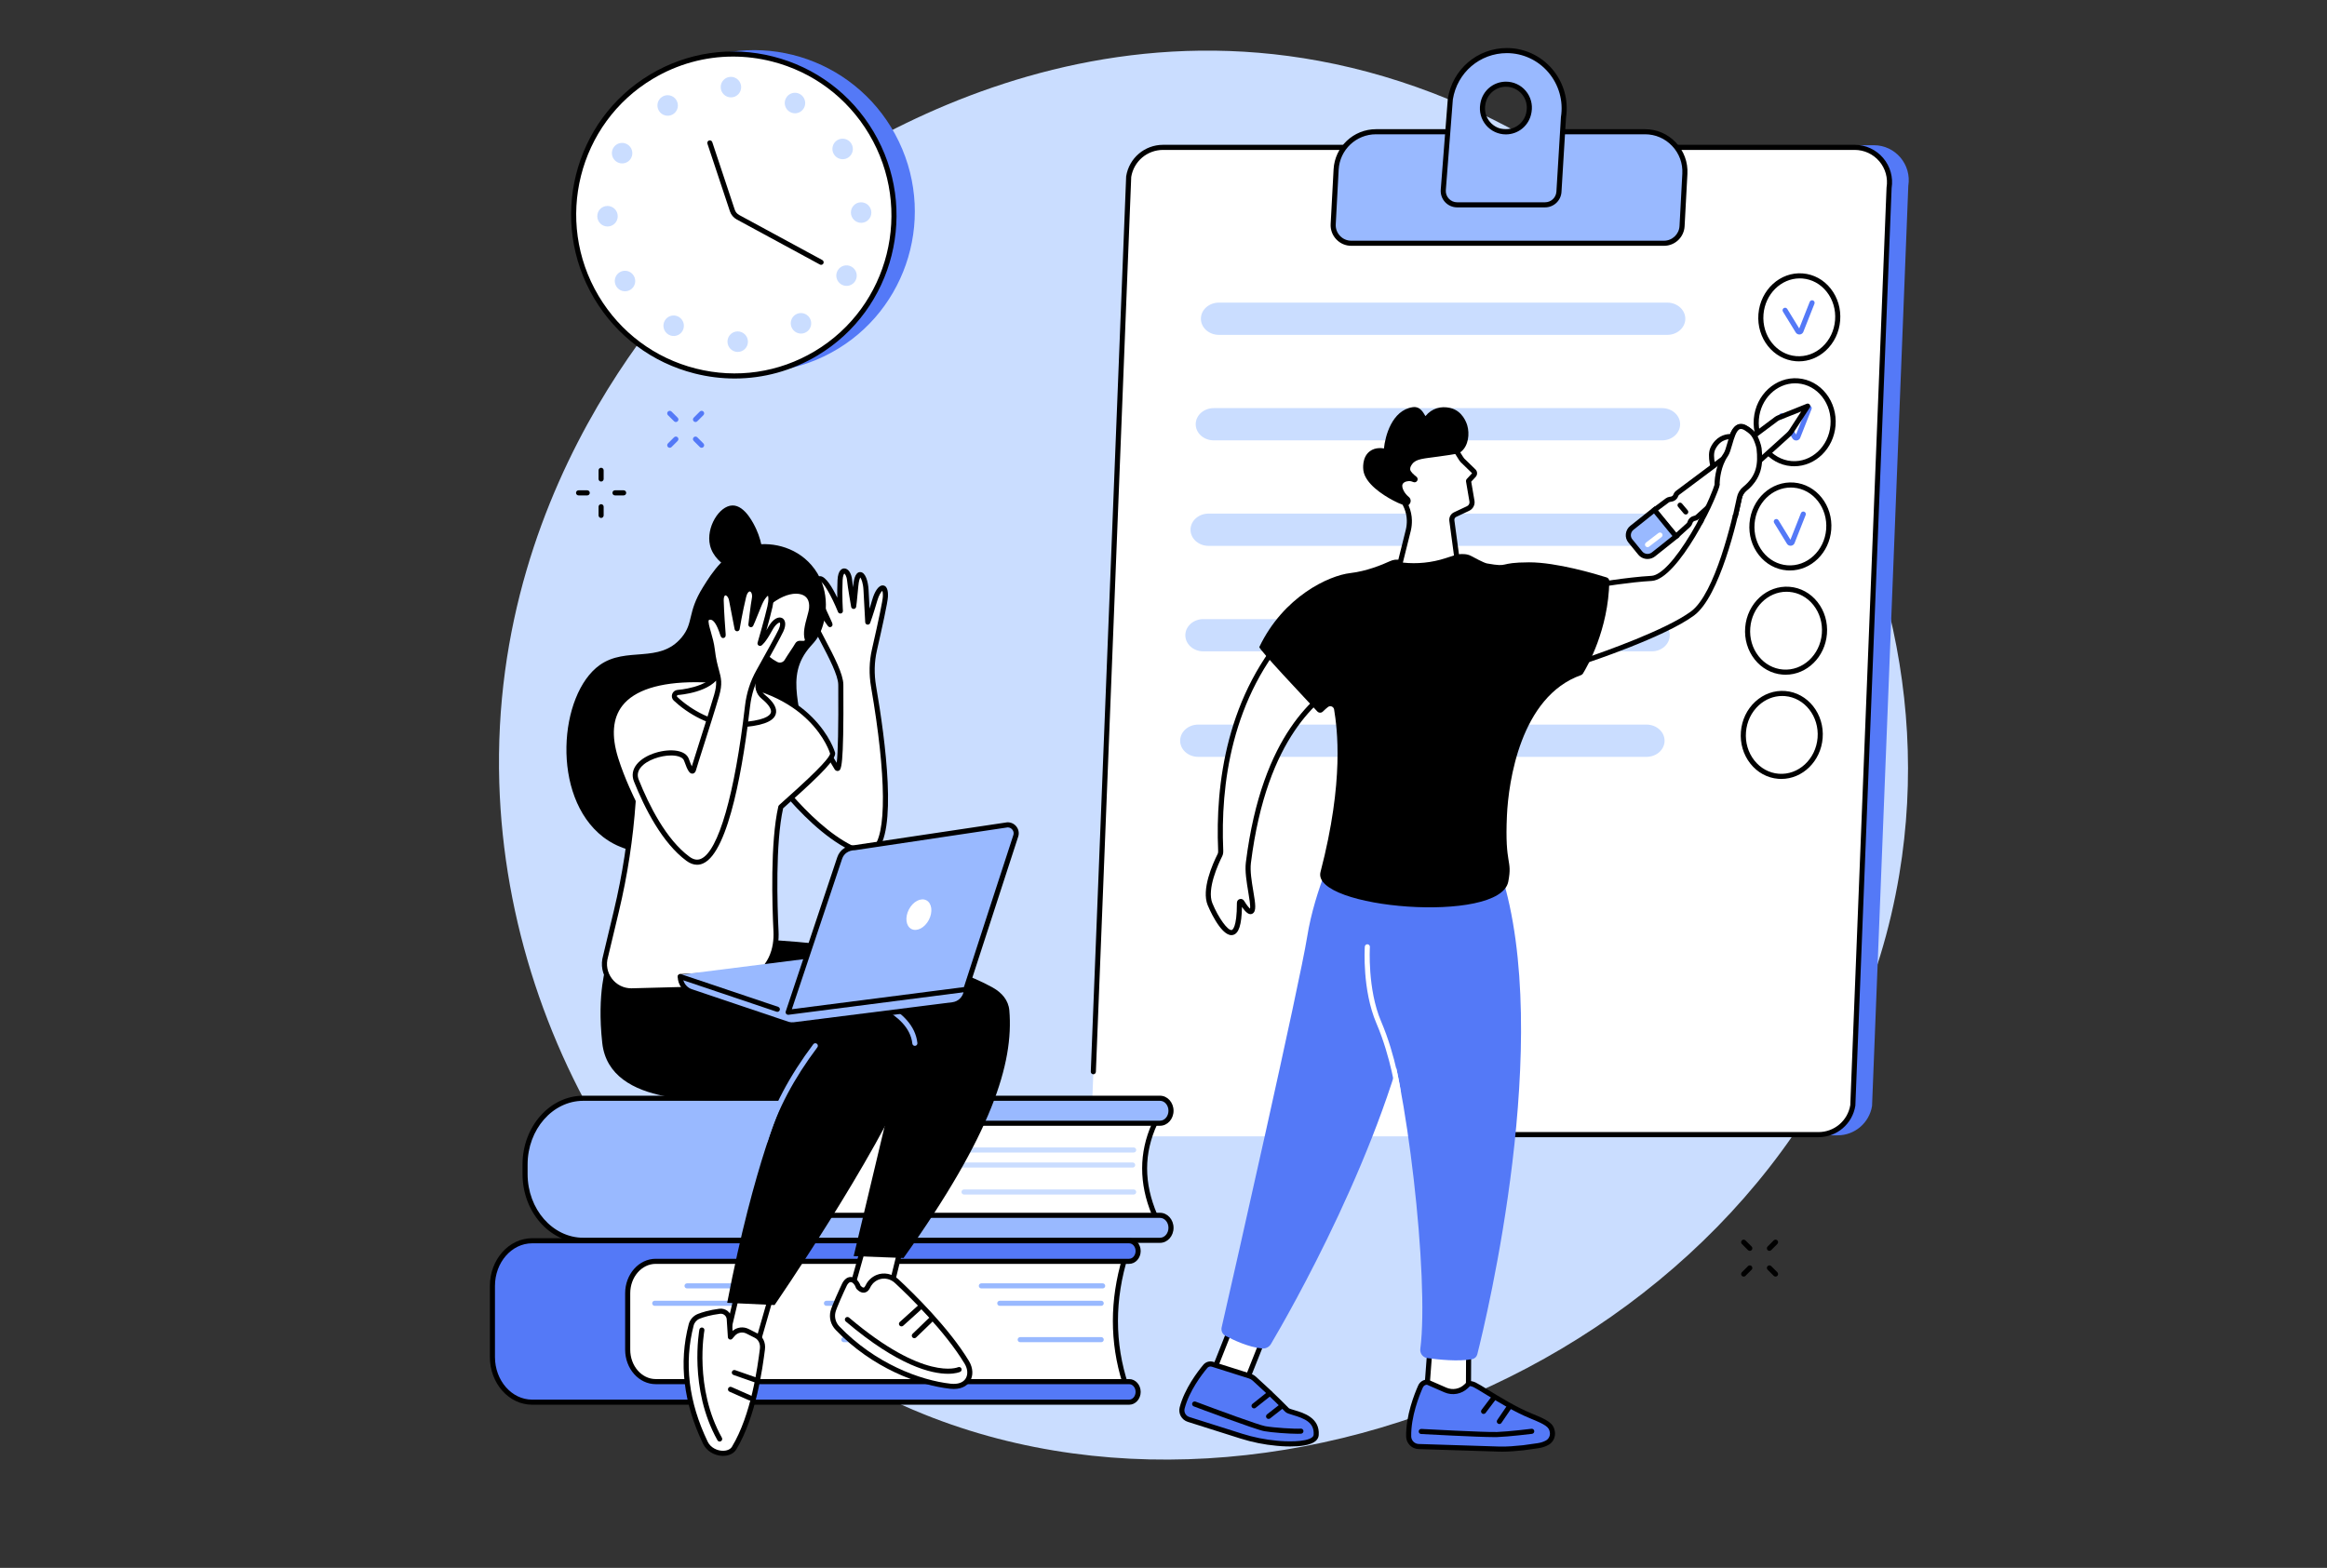 <svg xmlns="http://www.w3.org/2000/svg" xmlns:xlink="http://www.w3.org/1999/xlink" width="1282" zoomAndPan="magnify" viewBox="0 0 961.5 648" height="864" preserveAspectRatio="xMidYMid meet" version="1.0"><rect x="0" y="0" width="961.5" height="648" fill="#333333" stroke="none"/><defs><clipPath id="70255dcd03"><path d="M 202.336 511 L 472 511 L 472 581 L 202.336 581 Z M 202.336 511 " clip-rule="nonzero"/></clipPath></defs><path fill="#caddff" d="M 544.98 25.152 C 409.965 0.199 307.121 93.492 299.496 100.641 C 287.41 111.969 202.348 194.395 206.305 323.676 C 209.793 437.598 281.07 544.082 381.941 584.594 C 539.301 647.801 754.234 544.68 784.773 361.422 C 811.043 203.828 690.121 51.98 544.98 25.152 " fill-opacity="1" fill-rule="nonzero"/><path fill="#5479f7" d="M 759.305 469.227 L 473.547 469.227 C 464.672 469.227 457.91 461.242 459.328 452.441 L 474.309 72.176 C 475.441 65.172 481.461 60.02 488.523 60.02 L 774.281 60.02 C 783.156 60.02 789.918 68.004 788.5 76.805 L 773.52 457.074 C 772.391 464.078 766.367 469.227 759.305 469.227 " fill-opacity="1" fill-rule="nonzero"/><path fill="#ffffff" d="M 751.359 469.641 L 465.605 469.641 C 456.734 469.641 449.969 461.691 451.391 452.934 L 466.371 73.703 C 467.5 66.727 473.52 61.602 480.586 61.602 L 766.344 61.602 C 775.215 61.602 781.98 69.551 780.559 78.309 L 765.578 457.543 C 764.445 464.52 758.43 469.641 751.359 469.641 " fill-opacity="1" fill-rule="nonzero"/><path fill="#000000" d="M 751.359 469.996 L 624.742 469.996 C 624.164 469.996 623.691 469.523 623.691 468.941 C 623.691 468.363 624.164 467.887 624.742 467.887 L 751.359 467.887 C 757.922 467.887 763.449 463.203 764.527 456.734 L 779.504 77.574 C 779.504 77.531 779.512 77.488 779.516 77.445 C 780.148 73.578 779.043 69.641 776.504 66.656 C 773.969 63.672 770.258 61.961 766.34 61.961 L 480.586 61.961 C 474.02 61.961 468.496 66.648 467.414 73.113 L 452.809 442.977 C 452.785 443.559 452.281 444.02 451.715 443.988 C 451.133 443.965 450.68 443.473 450.703 442.895 L 465.316 72.961 C 465.32 72.918 465.32 72.879 465.328 72.836 C 466.547 65.312 472.965 59.852 480.586 59.852 L 766.34 59.852 C 770.879 59.852 775.164 61.836 778.105 65.293 C 781.035 68.734 782.309 73.262 781.605 77.719 L 766.625 456.883 C 766.625 456.926 766.621 456.969 766.613 457.012 C 765.395 464.535 758.98 469.996 751.359 469.996 " fill-opacity="1" fill-rule="nonzero"/><path fill="#caddff" d="M 696.355 132 C 696.52 128.215 693.141 125.07 688.906 125.07 L 503.656 125.07 C 499.652 125.07 496.363 127.895 496.211 131.473 C 496.039 135.254 499.422 138.402 503.656 138.402 L 688.906 138.402 C 692.91 138.402 696.195 135.574 696.355 132 " fill-opacity="1" fill-rule="nonzero"/><path fill="#caddff" d="M 694.215 175.598 C 694.379 171.82 690.996 168.672 686.77 168.672 L 501.508 168.672 C 497.508 168.672 494.223 171.496 494.066 175.07 C 493.898 178.852 497.281 182 501.508 182 L 686.77 182 C 690.766 182 694.055 179.172 694.215 175.598 " fill-opacity="1" fill-rule="nonzero"/><path fill="#caddff" d="M 692.066 219.199 C 692.234 215.418 688.855 212.27 684.621 212.27 L 499.371 212.27 C 495.367 212.27 492.078 215.098 491.922 218.672 C 491.754 222.457 495.141 225.602 499.371 225.602 L 684.621 225.602 C 688.625 225.602 691.91 222.773 692.066 219.199 " fill-opacity="1" fill-rule="nonzero"/><path fill="#caddff" d="M 689.922 262.805 C 690.09 259.02 686.711 255.875 682.48 255.875 L 497.223 255.875 C 493.223 255.875 489.934 258.699 489.777 262.277 C 489.609 266.059 492.992 269.207 497.223 269.207 L 682.48 269.207 C 686.48 269.207 689.766 266.379 689.922 262.805 " fill-opacity="1" fill-rule="nonzero"/><path fill="#caddff" d="M 687.785 306.406 C 687.953 302.621 684.566 299.477 680.336 299.477 L 495.082 299.477 C 491.082 299.477 487.793 302.301 487.637 305.879 C 487.469 309.656 490.852 312.805 495.082 312.805 L 680.336 312.805 C 684.34 312.805 687.625 309.98 687.785 306.406 " fill-opacity="1" fill-rule="nonzero"/><path fill="#99b9ff" d="M 558.336 100.535 L 687.547 100.535 C 691.523 100.535 694.805 97.422 695.02 93.453 L 696.176 71.832 C 696.676 62.387 689.152 54.449 679.695 54.449 L 568.551 54.449 C 559.785 54.449 552.543 61.312 552.078 70.074 L 550.871 92.652 C 550.637 96.938 554.051 100.535 558.336 100.535 " fill-opacity="1" fill-rule="nonzero"/><path fill="#000000" d="M 568.555 55.5 C 560.34 55.5 553.566 61.926 553.129 70.125 L 551.922 92.707 C 551.824 94.488 552.449 96.18 553.676 97.473 C 554.902 98.77 556.555 99.484 558.34 99.484 L 687.547 99.484 C 690.965 99.484 693.785 96.809 693.969 93.395 L 695.125 71.773 C 695.352 67.5 693.855 63.43 690.91 60.32 C 687.965 57.211 683.984 55.5 679.703 55.5 Z M 687.547 101.59 L 558.34 101.59 C 555.977 101.59 553.773 100.641 552.148 98.922 C 550.523 97.207 549.691 94.957 549.82 92.594 L 551.027 70.012 C 551.523 60.695 559.223 53.395 568.555 53.395 L 679.703 53.395 C 684.566 53.395 689.09 55.34 692.441 58.871 C 695.781 62.406 697.488 67.027 697.227 71.887 L 696.066 93.508 C 695.832 98.039 692.086 101.59 687.547 101.59 " fill-opacity="1" fill-rule="nonzero"/><path fill="#99b9ff" d="M 631.789 46.117 L 631.738 46.391 C 630.961 51.066 626.926 54.492 622.203 54.492 C 616.227 54.492 611.676 49.094 612.672 43.176 L 612.715 42.902 C 613.496 38.227 617.531 34.801 622.254 34.801 C 628.234 34.801 632.777 40.199 631.789 46.117 Z M 644.145 79.266 L 646.012 48.512 C 648.289 34.082 637.188 20.906 622.633 20.906 C 611 20.906 601.09 29.438 599.262 40.977 L 596.355 78.473 C 596.098 81.809 598.73 84.656 602.074 84.656 L 638.418 84.656 C 641.445 84.656 643.961 82.293 644.145 79.266 " fill-opacity="1" fill-rule="nonzero"/><path fill="#000000" d="M 622.25 35.852 C 618.027 35.852 614.457 38.891 613.758 43.074 L 613.707 43.348 C 613.285 45.871 613.988 48.438 615.641 50.391 C 617.281 52.324 619.676 53.438 622.207 53.438 C 626.43 53.438 630.004 50.402 630.707 46.215 L 630.75 45.941 C 631.172 43.418 630.469 40.852 628.816 38.898 C 627.176 36.961 624.781 35.852 622.25 35.852 Z M 622.211 55.543 C 619.059 55.543 616.078 54.16 614.035 51.75 C 611.984 49.324 611.105 46.133 611.633 42.996 L 611.68 42.727 C 612.547 37.527 616.996 33.75 622.25 33.75 C 625.406 33.75 628.379 35.129 630.422 37.543 C 632.473 39.961 633.352 43.156 632.824 46.289 L 632.777 46.562 C 631.91 51.766 627.465 55.543 622.211 55.543 Z M 600.309 41.098 L 597.406 78.555 C 597.305 79.871 597.742 81.133 598.641 82.102 C 599.535 83.066 600.758 83.602 602.078 83.602 L 638.418 83.602 C 640.891 83.602 642.945 81.668 643.098 79.199 L 644.969 48.348 C 646.016 41.723 644.117 34.988 639.754 29.883 C 635.449 24.844 629.211 21.957 622.637 21.957 C 611.469 21.957 602.086 30 600.309 41.098 Z M 638.418 85.707 L 602.078 85.707 C 600.191 85.707 598.379 84.914 597.094 83.531 C 595.812 82.145 595.16 80.27 595.305 78.387 L 598.227 40.809 C 600.148 28.668 610.41 19.852 622.637 19.852 C 629.824 19.852 636.648 23.008 641.355 28.52 C 646.105 34.078 648.184 41.402 647.059 48.621 L 645.195 79.324 C 644.98 82.906 642 85.707 638.418 85.707 " fill-opacity="1" fill-rule="nonzero"/><path fill="#ffffff" d="M 757.383 175.789 C 756.625 185.227 748.918 192.309 740.168 191.605 C 731.422 190.902 724.941 182.68 725.703 173.238 C 726.461 163.797 734.172 156.715 742.918 157.422 C 751.664 158.121 758.141 166.348 757.383 175.789 " fill-opacity="1" fill-rule="nonzero"/><path fill="#000000" d="M 741.73 158.422 C 734.039 158.422 727.438 164.879 726.758 173.32 C 726.047 182.168 732.105 189.898 740.258 190.559 C 748.414 191.211 755.629 184.547 756.332 175.699 C 756.684 171.398 755.461 167.234 752.895 163.977 C 750.344 160.738 746.77 158.781 742.832 158.465 C 742.469 158.438 742.094 158.422 741.73 158.422 Z M 741.363 192.703 C 740.941 192.703 740.52 192.688 740.086 192.652 C 730.777 191.906 723.859 183.16 724.656 173.152 C 725.461 163.145 733.703 155.621 743.004 156.371 C 747.531 156.73 751.629 158.969 754.543 162.672 C 757.438 166.348 758.82 171.039 758.434 175.867 C 757.668 185.414 750.141 192.703 741.363 192.703 " fill-opacity="1" fill-rule="nonzero"/><path fill="#5479f7" d="M 742.406 180.055 L 742.414 180.062 C 742.414 180.062 742.406 180.059 742.406 180.055 Z M 742.172 182.059 C 741.512 182.055 740.91 181.695 740.59 181.121 L 735.234 172.383 C 734.934 171.891 735.09 171.242 735.582 170.938 C 736.078 170.637 736.727 170.793 737.031 171.285 L 742.113 179.578 L 746.566 168.285 C 746.777 167.746 747.391 167.48 747.93 167.695 C 748.473 167.91 748.738 168.52 748.523 169.059 L 743.758 181.125 C 743.441 181.699 742.832 182.059 742.172 182.059 " fill-opacity="1" fill-rule="nonzero"/><path fill="#ffffff" d="M 755.609 218.859 C 754.848 228.301 747.145 235.383 738.395 234.68 C 729.645 233.98 723.172 225.754 723.93 216.312 C 724.691 206.871 732.398 199.789 741.145 200.492 C 749.891 201.195 756.367 209.418 755.609 218.859 " fill-opacity="1" fill-rule="nonzero"/><path fill="#000000" d="M 739.953 201.496 C 732.262 201.496 725.656 207.953 724.98 216.398 C 724.637 220.699 725.855 224.863 728.426 228.125 C 730.973 231.359 734.543 233.312 738.48 233.633 C 746.621 234.285 753.848 227.625 754.559 218.777 L 755.609 218.863 L 754.559 218.777 C 755.27 209.93 749.215 202.195 741.059 201.543 C 740.691 201.512 740.316 201.496 739.953 201.496 Z M 739.59 235.777 C 739.168 235.777 738.742 235.766 738.312 235.73 C 733.785 235.367 729.688 233.125 726.773 229.426 C 723.875 225.746 722.496 221.059 722.883 216.23 C 723.688 206.227 731.914 198.695 741.227 199.441 C 750.543 200.191 757.465 208.938 756.656 218.941 C 755.891 228.488 748.367 235.777 739.59 235.777 " fill-opacity="1" fill-rule="nonzero"/><path fill="#5479f7" d="M 740.105 223.57 L 740.109 223.578 C 740.109 223.578 740.109 223.574 740.105 223.57 Z M 739.863 225.562 C 739.859 225.562 739.859 225.562 739.859 225.562 C 739.207 225.562 738.605 225.207 738.293 224.633 L 733.059 216.098 C 732.754 215.605 732.914 214.957 733.406 214.652 C 733.906 214.348 734.551 214.504 734.852 215 L 739.797 223.062 L 744.129 212.074 C 744.344 211.535 744.957 211.27 745.496 211.484 C 746.035 211.695 746.301 212.309 746.086 212.848 L 741.426 224.637 C 741.109 225.207 740.512 225.562 739.863 225.562 " fill-opacity="1" fill-rule="nonzero"/><path fill="#ffffff" d="M 753.828 261.941 C 753.07 271.379 745.363 278.461 736.617 277.762 C 727.871 277.059 721.395 268.832 722.152 259.391 C 722.914 249.949 730.617 242.867 739.367 243.57 C 748.113 244.273 754.586 252.496 753.828 261.941 " fill-opacity="1" fill-rule="nonzero"/><path fill="#000000" d="M 738.172 244.57 C 730.484 244.57 723.879 251.031 723.199 259.477 C 722.855 263.777 724.074 267.941 726.645 271.203 C 729.195 274.438 732.766 276.395 736.699 276.711 C 744.852 277.367 752.066 270.703 752.777 261.855 C 753.125 257.555 751.898 253.391 749.336 250.129 C 746.785 246.891 743.219 244.938 739.281 244.617 C 738.91 244.59 738.539 244.57 738.172 244.57 Z M 737.809 278.859 C 737.387 278.859 736.961 278.844 736.527 278.809 C 732.008 278.445 727.91 276.203 724.992 272.504 C 722.094 268.824 720.715 264.137 721.102 259.309 C 721.906 249.305 730.137 241.773 739.445 242.523 C 743.977 242.887 748.074 245.125 750.988 248.828 C 753.891 252.508 755.266 257.191 754.875 262.023 L 753.828 261.938 L 754.875 262.023 C 754.109 271.57 746.582 278.859 737.809 278.859 " fill-opacity="1" fill-rule="nonzero"/><path fill="#ffffff" d="M 752.055 305.016 C 751.297 314.453 743.59 321.535 734.844 320.836 C 726.094 320.133 719.621 311.906 720.379 302.465 C 721.137 293.023 728.844 285.941 737.59 286.645 C 746.336 287.352 752.812 295.57 752.055 305.016 " fill-opacity="1" fill-rule="nonzero"/><path fill="#000000" d="M 752.055 305.016 L 752.062 305.016 Z M 736.391 287.648 C 732.848 287.648 729.445 289.004 726.703 291.523 C 723.645 294.336 721.77 298.25 721.43 302.551 C 721.086 306.852 722.309 311.016 724.875 314.273 C 727.426 317.512 730.992 319.469 734.93 319.785 C 743.082 320.441 750.297 313.777 751.012 304.93 C 751.715 296.082 745.664 288.348 737.508 287.691 C 737.133 287.664 736.762 287.648 736.391 287.648 Z M 736.035 321.934 C 735.613 321.934 735.188 321.918 734.758 321.883 C 730.234 321.52 726.133 319.277 723.219 315.578 C 720.324 311.898 718.941 307.211 719.328 302.379 C 719.719 297.551 721.832 293.145 725.277 289.973 C 728.746 286.789 733.156 285.23 737.676 285.594 C 746.984 286.344 753.91 295.094 753.105 305.094 C 752.336 314.641 744.812 321.934 736.035 321.934 " fill-opacity="1" fill-rule="nonzero"/><path fill="#ffffff" d="M 759.297 132.418 C 758.535 141.859 750.828 148.941 742.082 148.238 C 733.336 147.539 726.855 139.316 727.617 129.875 C 728.375 120.43 736.082 113.348 744.828 114.051 C 753.574 114.754 760.051 122.977 759.297 132.418 " fill-opacity="1" fill-rule="nonzero"/><path fill="#000000" d="M 743.641 115.059 C 735.945 115.059 729.34 121.512 728.66 129.957 C 727.953 138.805 734.012 146.535 742.164 147.191 C 746.105 147.508 749.938 146.148 752.969 143.359 C 756.027 140.551 757.898 136.637 758.242 132.336 C 758.586 128.035 757.363 123.867 754.797 120.609 C 752.246 117.371 748.68 115.418 744.742 115.098 C 744.371 115.07 744 115.059 743.641 115.059 Z M 743.289 149.344 C 742.859 149.344 742.43 149.324 741.992 149.289 C 732.684 148.539 725.762 139.793 726.566 129.789 C 727.371 119.785 735.598 112.254 744.91 113.004 C 749.438 113.367 753.535 115.605 756.453 119.309 C 759.348 122.988 760.73 127.676 760.34 132.504 C 759.953 137.336 757.836 141.742 754.395 144.91 C 751.258 147.793 747.355 149.344 743.289 149.344 " fill-opacity="1" fill-rule="nonzero"/><path fill="#5479f7" d="M 743.738 136.258 L 743.746 136.266 C 743.746 136.262 743.738 136.258 743.738 136.258 Z M 743.496 138.25 C 743.492 138.25 743.492 138.25 743.492 138.25 C 742.84 138.25 742.242 137.891 741.926 137.32 L 736.691 128.785 C 736.387 128.285 736.543 127.641 737.039 127.336 C 737.535 127.031 738.18 127.188 738.484 127.688 L 743.426 135.746 L 747.762 124.758 C 747.977 124.219 748.59 123.953 749.129 124.164 C 749.668 124.379 749.934 124.992 749.719 125.531 L 745.059 137.324 C 744.742 137.895 744.145 138.25 743.496 138.25 " fill-opacity="1" fill-rule="nonzero"/><path fill="#ffffff" d="M 477.172 502.293 C 471.805 489.723 471.289 477.055 477.172 464.258 L 472.953 458.5 L 333.5 462.816 L 337.48 504.539 L 473.234 506.004 L 477.172 502.293 " fill-opacity="1" fill-rule="nonzero"/><path fill="#000000" d="M 338.438 503.496 L 472.82 504.945 L 475.922 502.031 C 470.582 489.102 470.598 476.441 475.961 464.387 L 472.43 459.566 L 334.652 463.836 Z M 473.234 507.059 C 473.23 507.059 473.227 507.059 473.223 507.059 L 337.469 505.59 C 336.93 505.586 336.48 505.172 336.43 504.641 L 332.453 462.922 C 332.426 462.629 332.52 462.34 332.711 462.125 C 332.902 461.906 333.176 461.777 333.469 461.77 L 472.922 457.449 C 473.281 457.438 473.598 457.598 473.801 457.875 L 478.02 463.637 C 478.25 463.945 478.289 464.352 478.129 464.699 C 472.594 476.742 472.598 488.902 478.141 501.883 C 478.316 502.289 478.215 502.758 477.895 503.059 L 473.957 506.773 C 473.762 506.953 473.504 507.059 473.234 507.059 " fill-opacity="1" fill-rule="nonzero"/><path fill="#99b9ff" d="M 241.035 453.906 L 479.312 453.906 C 481.82 453.906 483.852 456.219 483.852 459.066 C 483.852 461.914 481.82 464.223 479.312 464.223 L 340.762 464.223 C 333.551 464.223 327.703 470.879 327.703 479.082 L 327.703 487.438 C 327.703 495.641 333.551 502.293 340.762 502.293 L 479.312 502.293 C 481.82 502.293 483.852 504.605 483.852 507.453 C 483.852 510.305 481.82 512.613 479.312 512.613 L 241.035 512.613 C 227.734 512.613 216.953 500.344 216.953 485.215 L 216.953 481.305 C 216.953 466.172 227.734 453.906 241.035 453.906 " fill-opacity="1" fill-rule="nonzero"/><path fill="#000000" d="M 241.035 454.961 C 228.336 454.961 218.004 466.777 218.004 481.305 L 218.004 485.215 C 218.004 499.742 228.336 511.559 241.035 511.559 L 479.312 511.559 C 481.234 511.559 482.797 509.719 482.797 507.453 C 482.797 505.188 481.234 503.348 479.312 503.348 L 340.762 503.348 C 332.98 503.348 326.648 496.211 326.648 487.438 L 326.648 479.082 C 326.648 470.312 332.98 463.176 340.762 463.176 L 479.312 463.176 C 481.234 463.176 482.797 461.328 482.797 459.066 C 482.797 456.801 481.234 454.961 479.312 454.961 Z M 479.312 513.668 L 241.035 513.668 C 227.176 513.668 215.902 500.902 215.902 485.215 L 215.902 481.305 C 215.902 465.617 227.176 452.855 241.035 452.855 L 479.312 452.855 C 482.398 452.855 484.902 455.641 484.902 459.066 C 484.902 462.492 482.398 465.277 479.312 465.277 L 340.762 465.277 C 334.141 465.277 328.754 471.469 328.754 479.082 L 328.754 487.438 C 328.754 495.047 334.141 501.242 340.762 501.242 L 479.312 501.242 C 482.398 501.242 484.902 504.027 484.902 507.453 C 484.902 510.875 482.398 513.668 479.312 513.668 " fill-opacity="1" fill-rule="nonzero"/><path fill="#caddff" d="M 468.422 476.34 L 392.609 476.34 C 392.031 476.34 391.559 475.871 391.559 475.289 C 391.559 474.707 392.031 474.234 392.609 474.234 L 468.422 474.234 C 469.004 474.234 469.477 474.707 469.477 475.289 C 469.477 475.871 469.004 476.34 468.422 476.34 " fill-opacity="1" fill-rule="nonzero"/><path fill="#caddff" d="M 468.012 482.555 L 395.789 482.555 C 395.207 482.555 394.738 482.082 394.738 481.504 C 394.738 480.922 395.207 480.449 395.789 480.449 L 468.012 480.449 C 468.594 480.449 469.062 480.922 469.062 481.504 C 469.062 482.082 468.594 482.555 468.012 482.555 " fill-opacity="1" fill-rule="nonzero"/><path fill="#caddff" d="M 387.469 493.695 L 377.867 493.695 C 377.285 493.695 376.816 493.223 376.816 492.645 C 376.816 492.059 377.285 491.59 377.867 491.59 L 387.469 491.59 C 388.051 491.59 388.523 492.059 388.523 492.645 C 388.523 493.223 388.051 493.695 387.469 493.695 " fill-opacity="1" fill-rule="nonzero"/><path fill="#caddff" d="M 468.422 493.695 L 398.332 493.695 C 397.754 493.695 397.281 493.223 397.281 492.645 C 397.281 492.059 397.754 491.59 398.332 491.59 L 468.422 491.59 C 469.004 491.59 469.477 492.059 469.477 492.645 C 469.477 493.223 469.004 493.695 468.422 493.695 " fill-opacity="1" fill-rule="nonzero"/><path fill="#ffffff" d="M 465.207 572.582 L 247.656 572.582 L 247.656 518.641 L 465.207 518.641 C 459.492 536.859 459.332 554.848 465.207 572.582 " fill-opacity="1" fill-rule="nonzero"/><path fill="#000000" d="M 248.707 571.531 L 463.762 571.531 C 458.512 554.758 458.52 537.336 463.785 519.691 L 248.707 519.691 Z M 465.207 573.633 L 247.656 573.633 C 247.074 573.633 246.602 573.16 246.602 572.582 L 246.602 518.641 C 246.602 518.059 247.074 517.59 247.656 517.59 L 465.207 517.59 C 465.539 517.59 465.855 517.75 466.055 518.02 C 466.254 518.285 466.309 518.637 466.211 518.957 C 460.512 537.121 460.512 555.055 466.203 572.25 C 466.309 572.574 466.254 572.926 466.059 573.199 C 465.859 573.473 465.543 573.633 465.207 573.633 " fill-opacity="1" fill-rule="nonzero"/><path fill="#5479f7" d="M 270.953 521.305 L 466.539 521.305 C 468.598 521.305 470.273 519.398 470.273 517.051 C 470.273 514.703 468.598 512.801 466.539 512.801 L 219.883 512.801 C 210.816 512.801 203.465 521.164 203.465 531.48 L 203.465 560.84 C 203.465 571.156 210.816 579.52 219.883 579.52 L 466.539 579.52 C 468.598 579.52 470.273 577.613 470.273 575.266 C 470.273 572.918 468.598 571.016 466.539 571.016 L 270.953 571.016 C 264.551 571.016 259.355 565.109 259.355 557.82 L 259.355 534.496 C 259.355 527.211 264.551 521.305 270.953 521.305 " fill-opacity="1" fill-rule="nonzero"/><g clip-path="url(#70255dcd03)"><path fill="#000000" d="M 219.883 513.855 C 211.41 513.855 204.516 521.762 204.516 531.48 L 204.516 560.84 C 204.516 570.559 211.41 578.465 219.883 578.465 L 466.539 578.465 C 468.016 578.465 469.219 577.031 469.219 575.266 C 469.219 573.504 468.016 572.07 466.539 572.07 L 270.953 572.07 C 263.98 572.07 258.305 565.68 258.305 557.82 L 258.305 534.496 C 258.305 526.641 263.98 520.25 270.953 520.25 L 466.539 520.25 C 468.016 520.25 469.219 518.816 469.219 517.051 C 469.219 515.289 468.016 513.855 466.539 513.855 Z M 466.539 580.57 L 219.883 580.57 C 210.25 580.57 202.414 571.719 202.414 560.84 L 202.414 531.48 C 202.414 520.598 210.25 511.75 219.883 511.75 L 466.539 511.75 C 469.18 511.75 471.324 514.125 471.324 517.051 C 471.324 519.973 469.18 522.352 466.539 522.352 L 270.953 522.352 C 265.141 522.352 260.41 527.801 260.41 534.496 L 260.41 557.82 C 260.41 564.516 265.141 569.965 270.953 569.965 L 466.539 569.965 C 469.18 569.965 471.324 572.344 471.324 575.266 C 471.324 578.191 469.18 580.57 466.539 580.57 " fill-opacity="1" fill-rule="nonzero"/></g><path fill="#99b9ff" d="M 455.617 532.5 L 405.496 532.5 C 404.914 532.5 404.441 532.031 404.441 531.449 C 404.441 530.867 404.914 530.398 405.496 530.398 L 455.617 530.398 C 456.195 530.398 456.668 530.867 456.668 531.449 C 456.668 532.031 456.195 532.5 455.617 532.5 " fill-opacity="1" fill-rule="nonzero"/><path fill="#99b9ff" d="M 321.078 532.5 L 283.883 532.5 C 283.301 532.5 282.828 532.031 282.828 531.449 C 282.828 530.867 283.301 530.398 283.883 530.398 L 321.078 530.398 C 321.66 530.398 322.129 530.867 322.129 531.449 C 322.129 532.031 321.66 532.5 321.078 532.5 " fill-opacity="1" fill-rule="nonzero"/><path fill="#99b9ff" d="M 455.016 539.699 L 413.105 539.699 C 412.523 539.699 412.051 539.23 412.051 538.648 C 412.051 538.066 412.523 537.594 413.105 537.594 L 455.016 537.594 C 455.594 537.594 456.066 538.066 456.066 538.648 C 456.066 539.23 455.594 539.699 455.016 539.699 " fill-opacity="1" fill-rule="nonzero"/><path fill="#99b9ff" d="M 317.379 539.699 L 270.527 539.699 C 269.945 539.699 269.477 539.23 269.477 538.648 C 269.477 538.066 269.945 537.594 270.527 537.594 L 317.379 537.594 C 317.961 537.594 318.43 538.066 318.43 538.648 C 318.43 539.23 317.961 539.699 317.379 539.699 " fill-opacity="1" fill-rule="nonzero"/><path fill="#99b9ff" d="M 356.012 539.699 L 341.477 539.699 C 340.898 539.699 340.426 539.23 340.426 538.648 C 340.426 538.066 340.898 537.594 341.477 537.594 L 356.012 537.594 C 356.594 537.594 357.066 538.066 357.066 538.648 C 357.066 539.23 356.594 539.699 356.012 539.699 " fill-opacity="1" fill-rule="nonzero"/><path fill="#99b9ff" d="M 455.016 554.727 L 421.543 554.727 C 420.957 554.727 420.488 554.258 420.488 553.676 C 420.488 553.094 420.957 552.625 421.543 552.625 L 455.016 552.625 C 455.594 552.625 456.066 553.094 456.066 553.676 C 456.066 554.258 455.594 554.727 455.016 554.727 " fill-opacity="1" fill-rule="nonzero"/><path fill="#99b9ff" d="M 352.422 554.727 L 348.645 554.727 C 348.062 554.727 347.594 554.258 347.594 553.676 C 347.594 553.094 348.062 552.625 348.645 552.625 L 352.422 552.625 C 353 552.625 353.473 553.094 353.473 553.676 C 353.473 554.258 353 554.727 352.422 554.727 " fill-opacity="1" fill-rule="nonzero"/><path fill="#ffffff" d="M 374.031 508.996 C 373.617 509.516 365.332 543.715 365.332 543.715 L 351.426 534.461 L 359.438 505.988 L 374.031 508.996 " fill-opacity="1" fill-rule="nonzero"/><path fill="#000000" d="M 352.645 534.008 L 364.664 542.008 C 370.027 519.887 371.957 512.398 372.703 509.793 L 360.188 507.219 Z M 365.332 544.77 C 365.129 544.77 364.926 544.707 364.75 544.594 L 350.84 535.34 C 350.461 535.086 350.289 534.617 350.41 534.176 L 358.426 505.703 C 358.574 505.172 359.109 504.848 359.652 504.961 L 374.242 507.961 C 374.602 508.035 374.891 508.289 375.02 508.633 C 375.121 508.91 375.098 509.219 374.965 509.477 C 374.426 510.934 369.535 530.84 366.355 543.965 C 366.273 544.297 366.035 544.57 365.715 544.695 C 365.59 544.742 365.461 544.77 365.332 544.77 " fill-opacity="1" fill-rule="nonzero"/><path fill="#ffffff" d="M 358.633 531.645 C 359.277 530.246 360.566 528.73 362.617 527.898 C 365.301 526.812 368.379 527.508 370.5 529.48 C 376.043 534.645 391.211 549.348 399.48 563.078 C 402.395 567.922 400.215 573.754 392.691 572.926 C 380.355 571.57 361.148 564.652 346.043 548.898 C 344.309 547.094 343.594 544.527 344.191 542.094 C 344.68 540.105 347.832 533.191 348.945 530.883 C 349.145 530.469 349.395 530.098 349.688 529.766 C 351.473 527.75 353.797 529.273 354.672 531.953 C 354.672 531.953 357.102 534.977 358.633 531.645 " fill-opacity="1" fill-rule="nonzero"/><path fill="#000000" d="M 358.633 531.645 L 358.637 531.645 Z M 351.496 529.891 C 351.266 529.891 350.902 529.98 350.477 530.465 C 350.242 530.727 350.047 531.023 349.895 531.344 C 348.746 533.719 345.668 540.484 345.211 542.344 C 344.703 544.422 345.297 546.602 346.801 548.172 C 361.543 563.539 380.23 570.496 392.805 571.883 C 395.715 572.203 397.91 571.457 398.98 569.777 C 400.031 568.137 399.879 565.777 398.578 563.621 C 390.465 550.148 375.738 535.797 369.781 530.25 C 367.91 528.508 365.254 527.969 363.012 528.875 C 360.852 529.746 359.898 531.414 359.586 532.086 C 358.84 533.707 357.832 534.156 357.121 534.242 C 355.387 534.457 354.004 532.801 353.852 532.609 C 353.773 532.516 353.715 532.398 353.672 532.281 C 353.262 531.023 352.473 530.074 351.703 529.914 C 351.66 529.906 351.59 529.891 351.496 529.891 Z M 394.105 574.059 C 393.629 574.059 393.117 574.035 392.574 573.973 C 379.633 572.547 360.414 565.402 345.285 549.629 C 343.277 547.535 342.484 544.625 343.168 541.844 C 343.699 539.684 346.941 532.621 347.996 530.426 C 348.238 529.934 348.539 529.477 348.898 529.07 C 349.809 528.043 350.953 527.609 352.129 527.855 C 353.605 528.16 354.922 529.516 355.602 531.414 C 355.945 531.785 356.52 532.195 356.863 532.156 C 357.117 532.121 357.414 531.777 357.676 531.207 C 358.555 529.301 360.211 527.738 362.223 526.922 C 365.219 525.711 368.746 526.414 371.215 528.711 C 377.234 534.316 392.129 548.836 400.383 562.539 C 402.094 565.383 402.238 568.594 400.754 570.914 C 399.965 572.148 398.098 574.059 394.105 574.059 " fill-opacity="1" fill-rule="nonzero"/><path fill="#000000" d="M 391.691 567.781 C 384.945 567.781 371.25 564.668 349.461 546.156 C 349.02 545.781 348.965 545.117 349.34 544.672 C 349.719 544.23 350.383 544.176 350.824 544.551 C 381.945 570.992 395.715 565.137 395.852 565.074 C 396.379 564.828 397.004 565.062 397.246 565.594 C 397.488 566.121 397.258 566.746 396.73 566.988 C 396.535 567.074 394.895 567.781 391.691 567.781 " fill-opacity="1" fill-rule="nonzero"/><path fill="#000000" d="M 377.793 553.074 C 377.516 553.074 377.242 552.969 377.035 552.754 C 376.633 552.336 376.645 551.668 377.062 551.266 L 383.719 544.836 C 384.137 544.434 384.805 544.441 385.207 544.863 C 385.609 545.281 385.598 545.945 385.18 546.352 L 378.523 552.781 C 378.32 552.98 378.055 553.074 377.793 553.074 " fill-opacity="1" fill-rule="nonzero"/><path fill="#000000" d="M 372.488 548.195 C 372.199 548.195 371.914 548.078 371.707 547.852 C 371.316 547.418 371.352 546.75 371.785 546.363 L 379.09 539.773 C 379.52 539.387 380.188 539.418 380.574 539.852 C 380.965 540.281 380.93 540.949 380.496 541.336 L 373.191 547.926 C 372.992 548.105 372.738 548.195 372.488 548.195 " fill-opacity="1" fill-rule="nonzero"/><path fill="#ffffff" d="M 319.352 533.219 L 310.855 562.832 L 300.102 553.656 L 306.895 525.113 L 319.352 533.219 " fill-opacity="1" fill-rule="nonzero"/><path fill="#000000" d="M 301.273 553.273 L 310.293 560.969 L 318.125 533.672 L 307.574 526.809 Z M 310.855 563.883 C 310.609 563.883 310.367 563.797 310.172 563.633 L 299.418 554.457 C 299.117 554.203 298.988 553.797 299.078 553.414 L 305.875 524.871 C 305.953 524.539 306.188 524.266 306.508 524.137 C 306.824 524.008 307.184 524.043 307.469 524.234 L 319.926 532.336 C 320.312 532.59 320.492 533.062 320.363 533.508 L 311.867 563.121 C 311.77 563.465 311.5 563.734 311.16 563.84 C 311.059 563.871 310.957 563.883 310.855 563.883 " fill-opacity="1" fill-rule="nonzero"/><path fill="#ffffff" d="M 315.027 557.609 C 313.82 566.906 311.129 585.586 303.332 598.5 C 301.242 601.965 293.863 601.285 291.449 596.27 C 286.418 585.809 280.227 568.164 285.594 547.574 C 286.012 545.965 287.176 544.648 288.719 544.035 C 290.531 543.316 293.379 542.445 297.395 541.941 C 299.395 541.691 301.195 543.184 301.328 545.199 L 301.805 552.586 L 302.809 551.418 C 304.316 549.664 306.828 549.168 308.891 550.215 C 310 550.777 311.227 551.402 312.336 551.965 C 314.414 553.016 315.324 555.301 315.027 557.609 " fill-opacity="1" fill-rule="nonzero"/><path fill="#000000" d="M 297.836 542.965 C 297.734 542.965 297.629 542.973 297.527 542.984 C 293.52 543.488 290.738 544.363 289.105 545.016 C 287.879 545.5 286.945 546.559 286.613 547.84 C 282.578 563.305 284.527 579.449 292.398 595.812 C 293.668 598.457 296.434 599.504 298.414 599.598 C 300.223 599.684 301.766 599.051 302.43 597.953 C 310.461 584.656 313.02 564.91 313.98 557.477 C 314.246 555.449 313.434 553.699 311.859 552.902 L 308.414 551.156 C 306.777 550.324 304.801 550.715 303.605 552.105 L 302.602 553.27 C 302.324 553.598 301.879 553.719 301.473 553.586 C 301.066 553.445 300.785 553.078 300.754 552.652 L 300.277 545.266 C 300.234 544.582 299.918 543.965 299.391 543.527 C 298.945 543.16 298.402 542.965 297.836 542.965 Z M 298.75 601.711 C 298.605 601.711 298.461 601.707 298.312 601.699 C 294.945 601.539 291.879 599.586 290.504 596.723 C 282.41 579.898 280.414 563.27 284.574 547.309 C 285.078 545.383 286.48 543.797 288.328 543.059 C 290.074 542.363 293.039 541.426 297.266 540.898 C 298.5 540.738 299.766 541.109 300.73 541.906 C 301.695 542.707 302.297 543.879 302.379 545.129 L 302.695 550.051 C 304.539 548.492 307.156 548.156 309.363 549.277 L 312.812 551.027 C 315.168 552.219 316.445 554.859 316.07 557.742 C 315.09 565.301 312.492 585.367 304.234 599.043 C 303.215 600.73 301.184 601.711 298.75 601.711 " fill-opacity="1" fill-rule="nonzero"/><path fill="#000000" d="M 297.367 595.785 C 296.996 595.785 296.641 595.59 296.449 595.25 C 284.52 573.984 288.934 549.754 288.98 549.512 C 289.09 548.941 289.641 548.566 290.211 548.676 C 290.781 548.785 291.156 549.336 291.047 549.906 C 291.004 550.141 286.738 573.641 298.285 594.215 C 298.566 594.723 298.387 595.367 297.879 595.652 C 297.719 595.742 297.539 595.785 297.367 595.785 " fill-opacity="1" fill-rule="nonzero"/><path fill="#000000" d="M 312.016 571.328 C 311.898 571.328 311.785 571.309 311.668 571.266 L 303.074 568.262 C 302.527 568.07 302.238 567.473 302.43 566.926 C 302.621 566.375 303.223 566.086 303.77 566.277 L 312.363 569.281 C 312.91 569.473 313.199 570.074 313.008 570.621 C 312.855 571.055 312.449 571.328 312.016 571.328 " fill-opacity="1" fill-rule="nonzero"/><path fill="#000000" d="M 309.914 578.832 C 309.773 578.832 309.629 578.801 309.488 578.742 L 301.418 575.176 C 300.883 574.941 300.645 574.32 300.879 573.789 C 301.113 573.258 301.734 573.016 302.266 573.254 L 310.34 576.812 C 310.871 577.051 311.113 577.672 310.879 578.203 C 310.703 578.598 310.32 578.832 309.914 578.832 " fill-opacity="1" fill-rule="nonzero"/><path fill="#000000" d="M 294.219 387.566 C 294.219 387.566 373.445 387.566 410.246 408.188 C 413.941 410.258 416.691 413.395 417.051 417.613 C 418.902 439.492 409.801 468.734 373.336 519.926 L 352.738 519.152 L 372.043 438.141 L 297.688 436.004 L 294.219 387.566 " fill-opacity="1" fill-rule="nonzero"/><path fill="#000000" d="M 250.645 398.637 C 250.645 398.637 246.523 410.156 248.852 431.086 C 251.848 458.027 294.422 454.879 308.777 454.41 L 323.914 453.918 C 323.914 453.918 311.598 480.254 300.473 538.461 L 320.043 539.375 C 320.043 539.375 361.578 479.09 377.18 441.789 C 380.16 434.66 378.789 426.453 372.688 421.719 C 362.703 413.969 343.816 402.43 311.664 402.348 C 257.961 402.215 250.645 398.637 250.645 398.637 " fill-opacity="1" fill-rule="nonzero"/><path fill="#99b9ff" d="M 316.184 472.449 C 316.082 472.449 315.973 472.434 315.871 472.402 C 315.316 472.23 315.008 471.641 315.18 471.086 C 319.367 457.602 326.195 444.68 336.043 431.582 C 336.395 431.117 337.051 431.023 337.52 431.371 C 337.98 431.723 338.074 432.383 337.727 432.848 C 328.023 445.746 321.305 458.461 317.188 471.711 C 317.047 472.16 316.633 472.449 316.184 472.449 " fill-opacity="1" fill-rule="nonzero"/><path fill="#99b9ff" d="M 378.016 432.25 C 377.484 432.25 377.031 431.852 376.973 431.309 C 375.559 418.031 354.523 412.66 354.312 412.609 C 353.746 412.469 353.402 411.898 353.543 411.332 C 353.684 410.77 354.25 410.426 354.816 410.566 C 355.742 410.797 377.496 416.344 379.062 431.086 C 379.125 431.664 378.707 432.184 378.129 432.242 C 378.09 432.246 378.055 432.25 378.016 432.25 " fill-opacity="1" fill-rule="nonzero"/><path fill="#ffffff" d="M 361.469 247.984 C 359.871 253.535 358.551 257.121 358.551 257.121 C 358.551 257.121 358.066 248.598 357.848 243.953 C 357.527 237.297 354.285 234.289 353.59 242.305 C 353.035 248.629 352.723 250.625 352.723 250.625 C 352.723 250.625 351.289 242.43 351.059 239.91 C 350.648 235.406 347.383 234.039 347.109 239.809 C 346.789 246.555 347.238 252.523 347.238 252.523 C 347.238 252.523 340.352 235.504 337.805 239.914 C 335.555 243.805 342.066 255.711 342.867 257.812 C 343.668 259.91 339.281 250.855 335.523 252.266 C 332.008 253.586 347.371 274.773 347.418 282.98 C 347.473 292.598 347.688 320.727 345.707 317.316 C 336.109 300.785 331.965 298.387 331.965 298.387 L 313.551 312.625 C 313.551 312.625 334.125 344.039 355.238 351.992 C 372.359 358.441 364.504 304.293 360.965 283.797 C 360.078 278.66 360.191 273.48 361.312 268.574 C 363.145 260.582 365.758 248.816 365.84 246.586 C 366.059 240.543 362.926 242.922 361.469 247.984 " fill-opacity="1" fill-rule="nonzero"/><path fill="#000000" d="M 314.977 312.852 C 318.359 317.797 336.934 343.973 355.609 351.004 C 357.574 351.746 359.148 351.598 360.414 350.547 C 366.449 345.559 366.266 320.668 359.926 283.977 C 359.008 278.66 359.129 273.398 360.289 268.34 C 363.133 255.914 364.73 248.176 364.789 246.547 C 364.84 245.141 364.691 244.469 364.582 244.168 C 364.082 244.578 363.148 245.949 362.48 248.273 C 360.891 253.797 359.551 257.445 359.539 257.48 C 359.367 257.949 358.887 258.23 358.395 258.16 C 357.902 258.086 357.527 257.676 357.5 257.176 C 357.496 257.094 357.016 248.602 356.793 244.004 C 356.645 240.883 355.883 239.195 355.469 238.68 C 355.254 239.027 354.848 239.98 354.637 242.395 C 354.09 248.68 353.777 250.707 353.762 250.789 C 353.684 251.293 353.246 251.672 352.734 251.676 C 352.73 251.676 352.727 251.676 352.723 251.676 C 352.211 251.676 351.777 251.309 351.688 250.805 C 351.629 250.469 350.242 242.539 350.012 240.008 C 349.832 238.055 349.125 237.195 348.867 237.055 C 348.738 237.18 348.258 237.781 348.16 239.859 C 347.848 246.457 348.285 252.387 348.289 252.445 C 348.328 252.961 347.984 253.43 347.48 253.547 C 346.977 253.668 346.457 253.398 346.262 252.918 C 343.562 246.242 340.105 240.336 338.848 240.238 C 338.848 240.25 338.793 240.309 338.715 240.441 C 337.141 243.16 341.348 252.059 342.93 255.41 C 343.371 256.348 343.691 257.027 343.848 257.438 C 344.223 258.414 343.832 258.859 343.441 259.062 C 342.578 259.512 342.082 258.773 341.648 258.125 C 338.695 253.727 336.984 252.98 336.043 253.207 C 335.848 254.617 338.836 260.305 341.035 264.492 C 344.508 271.105 348.445 278.602 348.469 282.973 L 348.473 283.75 C 348.676 317.977 347.594 318.27 346.344 318.609 C 346.121 318.672 345.352 318.797 344.797 317.844 C 337.465 305.223 333.348 300.945 331.961 299.719 Z M 357.879 353.574 C 356.938 353.574 355.934 353.375 354.867 352.977 C 333.676 344.992 313.52 314.496 312.672 313.203 C 312.371 312.742 312.473 312.129 312.906 311.793 L 331.32 297.555 C 331.66 297.289 332.121 297.258 332.492 297.473 C 332.664 297.574 336.719 300.043 345.723 315.266 C 346.25 311.305 346.469 300.746 346.371 283.762 L 346.363 282.984 C 346.344 279.129 342.367 271.555 339.172 265.469 C 335.336 258.168 333.371 254.266 334.102 252.34 C 334.293 251.84 334.668 251.465 335.152 251.281 C 336.531 250.762 337.887 251.215 339.105 252.074 C 336.836 246.762 335.41 241.945 336.891 239.387 C 337.566 238.219 338.492 238.105 338.98 238.137 C 341.246 238.297 343.945 242.84 345.961 247.02 C 345.926 244.914 345.934 242.391 346.059 239.758 C 346.262 235.453 348.043 234.949 348.801 234.934 C 348.812 234.934 348.828 234.934 348.844 234.934 C 350.508 234.934 351.844 236.934 352.105 239.816 C 352.168 240.469 352.312 241.535 352.492 242.738 C 352.508 242.566 352.523 242.391 352.539 242.215 C 352.664 240.781 353.043 236.438 355.426 236.438 C 355.438 236.438 355.449 236.438 355.461 236.441 C 357.59 236.484 358.719 240.223 358.898 243.902 C 359 246.027 359.156 248.984 359.297 251.559 C 359.652 250.418 360.047 249.121 360.457 247.691 C 361.277 244.848 362.957 241.648 364.996 241.973 C 367.047 242.301 366.93 245.555 366.891 246.625 C 366.809 248.875 364.371 259.93 362.34 268.809 C 361.246 273.598 361.129 278.582 362 283.617 C 365.859 305.953 370.957 344.559 361.754 352.168 C 360.621 353.109 359.324 353.574 357.879 353.574 " fill-opacity="1" fill-rule="nonzero"/><path fill="#000000" d="M 335.266 233.535 C 328.371 225.598 317.82 223.648 309.785 225.582 C 299.617 228.027 294.262 236.598 290.488 242.641 C 283.816 253.328 286.758 257.363 281.582 263.527 C 272.41 274.449 258.793 267.031 247.789 274.879 C 231 286.848 227.477 329.109 249.18 345.902 C 263.656 357.102 283.984 351.504 289.516 349.98 C 306.301 345.355 327.43 331.664 330.996 312.336 C 333.941 296.355 323.773 282.672 333.035 269.484 C 335.398 266.125 337.293 265.254 339.098 261.02 C 342.031 254.141 343 242.441 335.266 233.535 " fill-opacity="1" fill-rule="nonzero"/><path fill="#000000" d="M 313.047 235.773 C 316.898 232.84 314.797 223.777 312.539 218.852 C 311.695 217.008 307.91 208.754 302.598 208.902 C 297.141 209.062 291.645 218.051 293.367 225.352 C 295.52 234.484 308.535 239.211 313.047 235.773 " fill-opacity="1" fill-rule="nonzero"/><path fill="#ffffff" d="M 250.195 395.312 C 248.145 402.414 253.461 409.5 260.852 409.52 L 296.652 408.578 C 300.48 408.473 304.285 407.707 307.777 406.145 C 317.84 401.633 321.059 393.414 320.641 384.891 C 319.918 370.199 319.559 346.926 322.617 333.551 C 322.707 333.176 344.633 314.816 344.027 311.277 C 343.879 310.395 335.133 283.441 293.785 281.094 C 265.074 279.465 246.488 288.172 254.418 313.582 C 257.188 322.469 261.613 331.242 261.613 331.242 C 260.562 346.484 258.25 361.609 254.699 376.473 L 250.195 395.312 " fill-opacity="1" fill-rule="nonzero"/><path fill="#000000" d="M 250.195 395.312 L 250.203 395.312 Z M 287.371 281.957 C 272.523 281.957 262.148 285.266 257.172 291.645 C 253.145 296.805 252.555 304.082 255.422 313.27 C 258.137 321.973 262.508 330.68 262.551 330.77 C 262.637 330.938 262.676 331.125 262.664 331.312 C 261.609 346.566 259.277 361.844 255.723 376.715 L 251.219 395.559 C 251.215 395.57 251.211 395.59 251.207 395.605 C 250.32 398.668 250.914 401.891 252.824 404.441 C 254.738 406.996 257.664 408.461 260.855 408.465 L 296.625 407.523 C 300.5 407.418 304.109 406.633 307.348 405.184 C 318.051 400.387 319.91 391.527 319.59 384.941 C 319.066 374.324 318.223 348.051 321.594 333.316 C 321.688 332.91 321.688 332.91 324.539 330.379 C 339.793 316.836 342.992 312.602 342.988 311.434 C 342.934 311.215 334.945 284.484 293.727 282.145 C 291.523 282.02 289.406 281.957 287.371 281.957 Z M 260.879 410.574 C 256.996 410.566 253.453 408.785 251.145 405.703 C 248.836 402.625 248.117 398.742 249.18 395.043 L 253.676 376.227 C 257.18 361.559 259.492 346.496 260.543 331.453 C 259.785 329.922 255.914 321.91 253.414 313.895 C 250.328 304.012 251.035 296.09 255.512 290.352 C 261.613 282.531 274.871 278.969 293.844 280.043 C 336.742 282.48 345.016 310.816 345.066 311.102 C 345.484 313.547 340.301 319.199 325.934 331.949 C 324.922 332.852 323.957 333.711 323.582 334.066 C 320.34 348.594 321.176 374.379 321.691 384.84 C 322.047 392.078 319.996 401.82 308.211 407.102 C 304.715 408.668 300.836 409.516 296.68 409.625 L 260.879 410.574 " fill-opacity="1" fill-rule="nonzero"/><path fill="#ffffff" d="M 309.082 259.562 C 308.863 259.965 301.23 268.281 296.711 278.301 C 293.559 285.301 280.004 286.203 280.004 286.203 C 278.727 286.328 278.184 287.902 279.117 288.785 C 283.52 292.949 293.832 300.223 304.918 299.617 C 325.316 298.504 320.027 291.727 315.391 287.977 C 313.34 286.316 312.621 283.508 313.605 281.059 C 314.797 278.09 316.301 274.336 317.16 272.168 C 318.316 273.121 319.496 273.898 320.684 274.516 C 322.215 275.309 324.191 274.797 325.086 273.324 C 326.559 270.898 328.734 267.844 329.504 266.445 C 329.695 266.102 330.055 265.887 330.453 265.883 C 331.387 265.875 332.34 266.195 333.242 265.445 C 333.602 265.148 333.719 264.641 333.574 264.191 C 332.332 260.316 335.094 254.492 335.363 251.348 C 336.324 240.062 318.711 242.121 309.082 259.562 " fill-opacity="1" fill-rule="nonzero"/><path fill="#000000" d="M 309.059 259.602 L 309.066 259.602 Z M 310.004 260.07 C 309.926 260.215 309.832 260.332 309.348 260.906 C 304.117 267.152 300.188 273.148 297.672 278.734 C 294.297 286.223 280.652 287.215 280.074 287.25 C 279.848 287.273 279.754 287.469 279.727 287.555 C 279.691 287.656 279.66 287.852 279.84 288.02 C 285.332 293.215 295.184 299.098 304.863 298.566 C 315.805 297.969 318.109 295.805 318.512 294.566 C 318.953 293.203 317.574 291.098 314.73 288.793 C 312.309 286.836 311.465 283.57 312.629 280.668 C 313.82 277.699 315.324 273.949 316.184 271.777 C 316.309 271.469 316.574 271.23 316.898 271.148 C 317.223 271.062 317.57 271.141 317.832 271.355 C 318.914 272.246 320.035 272.996 321.168 273.582 C 322.23 274.133 323.586 273.77 324.188 272.777 C 324.906 271.594 325.801 270.246 326.59 269.055 C 327.422 267.809 328.203 266.625 328.582 265.941 C 328.953 265.262 329.668 264.836 330.445 264.828 C 330.695 264.828 330.938 264.848 331.188 264.863 C 331.875 264.914 332.219 264.926 332.57 264.633 C 332.578 264.625 332.594 264.574 332.574 264.512 C 331.656 261.645 332.621 258.102 333.477 254.977 C 333.867 253.562 334.23 252.223 334.312 251.258 C 334.566 248.32 333.457 246.387 331.109 245.68 C 325.691 244.031 316.078 249.066 310.004 260.07 Z M 303.652 300.703 C 293.75 300.707 283.945 294.797 278.395 289.547 C 277.66 288.855 277.406 287.828 277.734 286.875 C 278.062 285.914 278.891 285.254 279.902 285.152 C 280.062 285.141 292.895 284.211 295.754 277.867 C 298.352 272.109 302.379 265.949 307.734 259.555 C 307.957 259.289 308.117 259.102 308.188 259.008 C 314.859 246.953 325.391 241.738 331.723 243.664 C 335.039 244.668 336.746 247.504 336.41 251.438 C 336.312 252.59 335.922 254.023 335.508 255.535 C 334.73 258.375 333.848 261.598 334.578 263.871 C 334.859 264.75 334.598 265.684 333.914 266.254 C 332.898 267.102 331.82 267.02 331.031 266.961 C 330.844 266.949 330.652 266.93 330.461 266.934 C 330.008 267.719 329.234 268.879 328.344 270.219 C 327.566 271.391 326.684 272.719 325.984 273.871 C 324.82 275.789 322.223 276.5 320.199 275.453 C 319.328 275 318.469 274.465 317.625 273.852 C 316.754 276.043 315.562 279.008 314.582 281.453 C 313.762 283.492 314.355 285.785 316.051 287.16 C 319.77 290.164 321.27 292.875 320.512 295.211 C 319.492 298.371 314.41 300.152 304.977 300.668 C 304.535 300.695 304.094 300.703 303.652 300.703 " fill-opacity="1" fill-rule="nonzero"/><path fill="#000000" d="M 316.34 272.543 C 316.133 272.543 315.926 272.48 315.746 272.355 C 311.25 269.266 310.156 264.645 310.109 264.449 C 309.98 263.883 310.336 263.32 310.902 263.191 C 311.473 263.062 312.031 263.414 312.164 263.98 C 312.176 264.043 313.152 268.02 316.938 270.621 C 317.418 270.949 317.539 271.602 317.207 272.082 C 317.004 272.383 316.676 272.543 316.34 272.543 " fill-opacity="1" fill-rule="nonzero"/><path fill="#ffffff" d="M 318.109 260.09 C 315.375 265.133 314.043 265.902 314.043 265.902 C 314.043 265.902 317.152 255.246 318.133 250.758 C 319.738 243.422 316.352 243.113 313.438 250.52 C 311.133 256.359 310.273 258.168 310.273 258.168 C 310.273 258.168 311.195 250.012 311.68 247.562 C 312.551 243.184 308.504 241.449 307.301 246.395 C 305.723 252.887 304.574 259.852 304.574 259.852 C 304.574 259.852 302.91 251.359 302.262 247.934 C 301.57 244.293 297.867 243.707 297.98 248.133 C 298.105 252.961 298.625 260.102 298.801 262.309 C 298.98 264.52 297.316 254.742 293.316 255.062 C 289.574 255.359 293.488 261.398 294.328 268.625 C 295.52 278.926 298.367 279.609 296.109 287.395 C 293.465 296.531 287.625 314.301 286.559 318.047 C 286.047 319.84 284.91 317.645 283.656 314.062 C 281.367 307.523 259.012 312.797 262.934 322.613 C 267.469 333.949 274.594 347.816 284.258 354.926 C 298.871 365.68 306.523 312.23 308.875 291.844 C 309.465 286.734 311.027 281.855 313.48 277.512 C 317.477 270.43 321.762 262.574 322.695 260.574 C 324.965 255.695 321.305 254.203 318.109 260.09 " fill-opacity="1" fill-rule="nonzero"/><path fill="#000000" d="M 285.488 317.918 Z M 277.32 312.227 C 272.992 312.227 267.262 314.09 264.75 317.188 C 263.484 318.75 263.199 320.445 263.91 322.223 C 268.156 332.84 275.242 346.988 284.879 354.078 C 286.566 355.32 288.125 355.602 289.648 354.941 C 296.828 351.809 303.625 328.18 307.828 291.727 C 308.441 286.434 310.031 281.48 312.562 276.996 C 316.746 269.582 320.863 262.02 321.742 260.133 C 322.578 258.332 322.352 257.418 322.211 257.32 C 321.98 257.207 320.582 257.738 319.035 260.594 C 316.297 265.641 314.832 266.66 314.57 266.816 C 314.199 267.031 313.73 266.996 313.391 266.73 C 313.055 266.465 312.91 266.02 313.031 265.609 C 313.062 265.504 316.145 254.934 317.105 250.535 C 317.688 247.871 317.492 246.605 317.316 246.211 C 316.891 246.445 315.73 247.559 314.414 250.902 C 312.125 256.715 311.258 258.547 311.223 258.621 C 311.004 259.086 310.477 259.32 309.984 259.18 C 309.488 259.039 309.172 258.562 309.227 258.051 C 309.266 257.719 310.16 249.824 310.648 247.359 C 310.988 245.656 310.414 244.582 309.871 244.461 C 309.398 244.355 308.699 245.09 308.32 246.645 C 306.77 253.02 305.625 259.953 305.613 260.02 C 305.531 260.523 305.098 260.895 304.59 260.902 C 304.582 260.902 304.578 260.902 304.574 260.902 C 304.07 260.902 303.637 260.547 303.539 260.051 C 303.539 260.051 301.879 251.559 301.227 248.129 C 300.961 246.723 300.172 246.016 299.711 246.062 C 299.355 246.102 299 246.828 299.031 248.109 C 299.156 252.918 299.68 260.09 299.852 262.223 C 299.934 263.262 299.438 263.582 299.004 263.668 C 298.055 263.855 297.785 263.016 297.547 262.277 C 296.195 258.078 294.797 256 293.398 256.113 C 293.242 256.121 292.969 256.16 292.887 256.281 C 292.488 256.859 293.145 259.145 293.723 261.152 C 294.32 263.223 295.059 265.797 295.371 268.504 C 295.812 272.316 296.492 274.809 297.039 276.809 C 297.98 280.27 298.605 282.562 297.121 287.691 C 295.559 293.086 292.883 301.48 290.734 308.23 C 289.27 312.832 288.004 316.812 287.57 318.336 C 287.23 319.531 286.516 319.727 286.117 319.738 C 285.07 319.777 284.254 318.953 282.66 314.41 C 282.215 313.137 280.629 312.609 279.379 312.391 C 278.746 312.285 278.055 312.227 277.32 312.227 Z M 288.023 357.398 C 286.574 357.398 285.102 356.859 283.633 355.777 C 273.598 348.391 266.305 333.875 261.957 323.004 C 260.957 320.5 261.359 318.031 263.117 315.863 C 266.648 311.504 274.711 309.441 279.738 310.316 C 282.332 310.77 284.027 311.941 284.648 313.711 C 285.164 315.191 285.562 316.133 285.852 316.73 C 286.426 314.828 287.469 311.555 288.73 307.59 C 290.875 300.855 293.543 292.477 295.098 287.105 C 296.422 282.539 295.918 280.703 295.008 277.359 C 294.441 275.293 293.742 272.715 293.281 268.746 C 292.988 266.211 292.305 263.836 291.703 261.738 C 290.824 258.684 290.188 256.48 291.156 255.086 C 291.598 254.449 292.297 254.09 293.23 254.012 C 294.996 253.875 296.34 255.059 297.34 256.578 C 297.164 253.828 296.992 250.676 296.93 248.16 C 296.855 245.281 298.199 244.105 299.484 243.969 C 301.203 243.781 302.852 245.402 303.293 247.738 C 303.586 249.27 304.082 251.828 304.539 254.18 C 305.004 251.797 305.602 248.922 306.277 246.148 C 307.066 242.898 308.949 242.102 310.324 242.406 C 311.93 242.762 313.312 244.758 312.715 247.77 C 312.586 248.398 312.43 249.43 312.27 250.605 C 312.332 250.453 312.395 250.293 312.457 250.133 C 314.172 245.777 316.176 243.59 317.961 244.133 C 319.113 244.484 320.262 245.961 319.16 250.984 C 318.652 253.312 317.59 257.23 316.672 260.512 C 316.84 260.223 317.008 259.914 317.184 259.59 L 318.109 260.09 L 317.184 259.59 C 319.434 255.438 321.809 254.762 323.16 255.441 C 324.312 256.02 325.133 257.828 323.648 261.02 C 322.645 263.176 318.062 271.531 314.395 278.027 C 312.004 282.27 310.496 286.957 309.918 291.965 C 307.359 314.156 301.43 352.098 290.488 356.867 C 289.676 357.223 288.852 357.398 288.023 357.398 " fill-opacity="1" fill-rule="nonzero"/><path fill="#99b9ff" d="M 393.617 415.262 L 328.152 423.527 C 327.289 423.637 326.414 423.57 325.578 423.34 L 285.855 409.941 C 283.039 409.148 281.09 406.586 281.09 403.656 L 281.09 403.629 L 353.391 399.48 L 399.32 409 C 399.219 412.203 396.801 414.863 393.617 415.262 " fill-opacity="1" fill-rule="nonzero"/><path fill="#000000" d="M 393.617 415.262 L 393.625 415.262 Z M 282.234 404.617 C 282.605 406.66 284.105 408.359 286.137 408.926 L 325.914 422.34 C 326.566 422.52 327.293 422.578 328.023 422.484 L 393.488 414.219 C 395.879 413.918 397.734 412.133 398.172 409.836 L 353.312 400.539 Z M 327.332 424.633 C 326.645 424.633 325.965 424.539 325.293 424.352 L 285.52 410.938 C 282.312 410.039 280.039 407.043 280.039 403.656 C 280.039 403.102 280.473 402.609 281.031 402.578 L 353.332 398.43 C 353.422 398.422 353.516 398.43 353.605 398.449 L 399.535 407.969 C 400.035 408.07 400.387 408.52 400.371 409.031 C 400.254 412.777 397.469 415.84 393.75 416.309 L 328.285 424.57 C 327.965 424.613 327.648 424.633 327.332 424.633 " fill-opacity="1" fill-rule="nonzero"/><path fill="#99b9ff" d="M 396.27 408.77 C 396.906 408.949 396.836 409.879 396.176 409.961 L 329.633 418.363 C 327.793 418.598 325.926 418.457 324.141 417.957 L 281.297 403.422 C 280.973 403.328 281.012 402.859 281.344 402.82 L 352.148 393.883 L 396.27 408.77 " fill-opacity="1" fill-rule="nonzero"/><path fill="#000000" d="M 321.191 418.184 C 321.078 418.184 320.965 418.168 320.855 418.129 L 280.758 404.625 C 280.207 404.438 279.91 403.844 280.094 403.293 C 280.281 402.742 280.875 402.445 281.426 402.629 L 321.527 416.133 C 322.078 416.32 322.371 416.914 322.188 417.465 C 322.039 417.906 321.629 418.184 321.191 418.184 " fill-opacity="1" fill-rule="nonzero"/><path fill="#99b9ff" d="M 399.082 408.918 L 325.664 418.363 L 346.961 354.602 C 347.379 353.371 348.156 352.277 349.23 351.547 C 350.363 350.777 351.73 350.344 353.156 350.344 L 416.324 340.902 C 418.863 340.902 420.5 343.383 419.672 345.578 C 419.344 346.445 399.082 408.918 399.082 408.918 " fill-opacity="1" fill-rule="nonzero"/><path fill="#000000" d="M 399.082 408.918 L 399.086 408.918 Z M 416.395 341.953 L 353.309 351.387 C 353.258 351.391 353.207 351.398 353.156 351.398 C 351.957 351.398 350.805 351.75 349.82 352.418 C 348.973 352.992 348.312 353.891 347.961 354.938 L 327.191 417.105 L 398.285 407.961 C 401.137 399.172 418.367 346.051 418.688 345.203 C 418.957 344.492 418.852 343.672 418.402 343.027 C 417.945 342.363 417.219 341.977 416.395 341.953 Z M 325.664 419.414 C 325.352 419.414 325.051 419.273 324.852 419.031 C 324.621 418.75 324.551 418.371 324.664 418.031 L 345.965 354.266 C 346.465 352.785 347.414 351.512 348.637 350.676 C 349.949 349.785 351.48 349.305 353.074 349.293 L 416.168 339.859 C 416.219 339.855 416.27 339.848 416.324 339.848 C 417.875 339.848 419.266 340.57 420.133 341.828 C 420.977 343.051 421.172 344.586 420.656 345.949 C 420.32 346.875 407.051 387.754 400.082 409.246 C 399.953 409.633 399.617 409.91 399.215 409.961 L 325.797 419.406 C 325.754 419.414 325.707 419.414 325.664 419.414 " fill-opacity="1" fill-rule="nonzero"/><path fill="#ffffff" d="M 383.805 380.172 C 382.098 383.453 378.867 385.141 376.586 383.953 C 374.309 382.766 373.844 379.148 375.551 375.871 C 377.258 372.594 380.492 370.902 382.77 372.09 C 385.051 373.277 385.512 376.895 383.805 380.172 " fill-opacity="1" fill-rule="nonzero"/><path fill="#ffffff" d="M 606.848 554.148 L 606.734 579.008 L 589.289 577.891 L 591.086 554.078 L 606.848 554.148 " fill-opacity="1" fill-rule="nonzero"/><path fill="#000000" d="M 590.418 576.906 L 605.688 577.891 L 605.793 555.199 L 592.059 555.133 Z M 607.781 580.129 L 588.16 578.867 L 590.109 553.02 L 607.906 553.102 L 607.781 580.129 " fill-opacity="1" fill-rule="nonzero"/><path fill="#5479f7" d="M 607.008 571.785 L 605.809 572.941 C 603.516 575.141 600.129 575.75 597.219 574.48 L 589.801 571.238 C 588.574 571.199 587.453 571.906 586.953 573.027 C 585.301 576.719 581.906 585.363 582.051 593.672 C 582.09 595.941 583.898 597.773 586.152 597.844 L 619.367 598.898 L 619.434 598.902 C 622.766 599.004 625.875 598.707 629.398 598.359 L 635.441 597.508 C 636.777 597.32 638.078 596.934 639.258 596.285 C 641 595.32 641.699 593.453 641.41 591.723 C 640.941 588.961 638.992 587.82 632.719 585.266 C 623.098 581.348 612.836 574.113 609.336 572.371 C 608.605 572.012 607.816 571.812 607.008 571.785 " fill-opacity="1" fill-rule="nonzero"/><path fill="#000000" d="M 589.586 572.293 C 588.859 572.336 588.219 572.777 587.914 573.453 C 586.422 576.801 582.961 585.457 583.102 593.652 C 583.133 595.359 584.488 596.738 586.188 596.793 L 619.406 597.848 C 622.797 597.953 625.953 597.641 629.297 597.309 L 635.301 596.465 C 636.594 596.281 637.754 595.91 638.75 595.363 C 639.977 594.688 640.613 593.324 640.371 591.898 C 640.016 589.773 638.66 588.82 632.328 586.242 C 625.633 583.516 618.527 579.137 613.824 576.238 C 611.645 574.898 609.922 573.836 608.871 573.312 C 608.402 573.082 607.914 572.934 607.402 572.867 L 606.539 573.699 C 603.934 576.203 600.113 576.891 596.801 575.441 Z M 620.801 599.973 C 620.34 599.973 619.875 599.969 619.41 599.953 L 586.117 598.898 C 583.301 598.809 581.051 596.52 581.004 593.688 C 580.852 585.074 584.445 576.07 585.996 572.594 C 586.672 571.082 588.176 570.137 589.836 570.188 C 589.969 570.191 590.102 570.219 590.223 570.273 L 597.645 573.516 C 600.172 574.617 603.094 574.094 605.078 572.184 L 606.281 571.027 C 606.488 570.828 606.762 570.723 607.047 570.73 C 608.008 570.766 608.941 570.996 609.805 571.426 C 610.945 571.992 612.703 573.074 614.93 574.449 C 619.848 577.48 626.586 581.633 633.121 584.293 C 639.434 586.863 641.875 588.156 642.449 591.551 C 642.844 593.871 641.789 596.094 639.766 597.207 C 638.547 597.879 637.141 598.332 635.594 598.551 L 629.547 599.402 C 626.559 599.695 623.742 599.973 620.801 599.973 " fill-opacity="1" fill-rule="nonzero"/><path fill="#000000" d="M 613 584.375 C 612.781 584.375 612.559 584.305 612.367 584.16 C 611.906 583.809 611.816 583.148 612.164 582.688 L 616.109 577.465 C 616.465 577.004 617.121 576.91 617.586 577.266 C 618.047 577.613 618.141 578.273 617.793 578.738 L 613.844 583.953 C 613.637 584.23 613.32 584.375 613 584.375 " fill-opacity="1" fill-rule="nonzero"/><path fill="#000000" d="M 619.52 588.539 C 619.316 588.539 619.109 588.48 618.93 588.355 C 618.449 588.031 618.324 587.371 618.652 586.895 L 622.695 580.945 C 623.02 580.465 623.676 580.344 624.156 580.668 C 624.633 580.996 624.762 581.652 624.434 582.133 L 620.391 588.078 C 620.188 588.375 619.855 588.539 619.52 588.539 " fill-opacity="1" fill-rule="nonzero"/><path fill="#000000" d="M 617.523 593.953 C 610.633 593.953 588.211 592.73 587.199 592.676 C 586.613 592.645 586.172 592.148 586.203 591.566 C 586.234 590.984 586.715 590.543 587.312 590.574 C 587.574 590.59 613.645 592.012 618.582 591.836 C 623.516 591.66 632.68 590.52 632.773 590.512 C 633.348 590.438 633.875 590.848 633.945 591.426 C 634.02 592 633.609 592.527 633.031 592.602 C 632.652 592.648 623.688 593.758 618.656 593.938 C 618.352 593.953 617.969 593.953 617.523 593.953 " fill-opacity="1" fill-rule="nonzero"/><path fill="#ffffff" d="M 521.594 554.273 L 514.031 573.277 L 500.398 569.355 L 508.551 548.785 L 521.594 554.273 " fill-opacity="1" fill-rule="nonzero"/><path fill="#000000" d="M 501.805 568.664 L 513.402 572.004 L 520.234 554.844 L 509.133 550.172 Z M 514.652 574.551 L 498.996 570.047 L 507.969 547.398 L 522.953 553.703 L 514.652 574.551 " fill-opacity="1" fill-rule="nonzero"/><path fill="#5479f7" d="M 516.34 568.703 L 501.023 563.852 C 499.938 563.508 498.754 563.848 498.023 564.723 C 495.621 567.594 490.406 574.441 488.461 581.883 C 487.93 583.91 489.098 586.008 491.098 586.641 L 512.859 593.531 C 517.641 595.047 522.574 596.039 527.566 596.488 C 527.566 596.488 543.453 598.168 543.836 593.059 C 544.477 584.488 533.27 584.238 531.812 582.75 C 526.246 577.055 520.418 571.738 518.277 569.809 C 517.719 569.305 517.059 568.93 516.34 568.703 " fill-opacity="1" fill-rule="nonzero"/><path fill="#000000" d="M 500.168 564.773 C 499.66 564.773 499.168 564.992 498.832 565.398 C 496.656 567.996 491.395 574.824 489.48 582.148 C 489.09 583.637 489.941 585.172 491.414 585.637 L 513.18 592.527 C 517.879 594.02 522.75 595 527.66 595.441 C 530.836 595.777 539.602 596.168 542.195 594.004 C 542.688 593.594 542.766 593.223 542.785 592.98 C 543.168 587.891 538.949 586.223 534.219 584.832 C 532.664 584.371 531.629 584.07 531.062 583.488 C 525.543 577.844 519.789 572.59 517.574 570.59 C 517.125 570.188 516.602 569.891 516.023 569.703 L 500.707 564.855 C 500.531 564.797 500.348 564.773 500.168 564.773 Z M 533.098 597.82 C 530.316 597.82 527.992 597.594 527.457 597.535 C 522.41 597.078 517.387 596.07 512.543 594.535 L 490.781 587.645 C 488.238 586.84 486.77 584.188 487.441 581.613 C 489.465 573.879 494.953 566.75 497.215 564.047 C 498.223 562.844 499.844 562.375 501.34 562.848 L 516.656 567.699 C 517.523 567.977 518.305 568.422 518.98 569.027 C 521.215 571.035 527.004 576.328 532.566 582.016 C 532.801 582.219 533.918 582.547 534.812 582.812 C 538.523 583.898 545.422 585.93 544.883 593.137 C 544.812 594.102 544.359 594.938 543.543 595.621 C 541.398 597.41 536.836 597.82 533.098 597.82 " fill-opacity="1" fill-rule="nonzero"/><path fill="#000000" d="M 518.164 582.09 C 517.855 582.09 517.547 581.953 517.34 581.691 C 516.977 581.234 517.051 580.574 517.508 580.215 L 524.02 575.031 C 524.477 574.672 525.141 574.75 525.5 575.203 C 525.863 575.656 525.789 576.32 525.332 576.68 L 518.816 581.859 C 518.621 582.012 518.395 582.09 518.164 582.09 " fill-opacity="1" fill-rule="nonzero"/><path fill="#000000" d="M 524.164 586.438 C 523.852 586.438 523.539 586.301 523.336 586.035 C 522.977 585.578 523.059 584.918 523.516 584.559 L 528.836 580.395 C 529.293 580.035 529.957 580.113 530.316 580.57 C 530.672 581.031 530.59 581.691 530.133 582.047 L 524.812 586.219 C 524.621 586.367 524.391 586.438 524.164 586.438 " fill-opacity="1" fill-rule="nonzero"/><path fill="#000000" d="M 536.148 592.586 C 532.457 592.586 525.438 592.055 522.367 591.5 C 518.699 590.832 494.285 581.641 493.246 581.25 C 492.707 581.047 492.43 580.441 492.637 579.898 C 492.84 579.352 493.445 579.078 493.992 579.281 C 502.719 582.57 519.957 588.922 522.746 589.43 C 526.348 590.082 534.969 590.625 537.457 590.445 C 538.039 590.402 538.539 590.84 538.582 591.422 C 538.621 592 538.188 592.504 537.609 592.547 C 537.223 592.57 536.723 592.586 536.148 592.586 " fill-opacity="1" fill-rule="nonzero"/><path fill="#5479f7" d="M 552.812 348.137 C 552.812 348.137 543.301 367.176 540.102 387.238 C 537.043 406.398 509.723 527.094 504.781 548.578 C 504.457 549.996 505.117 551.453 506.406 552.129 C 509.652 553.844 515.984 556.836 521.5 557.316 C 522.973 557.441 524.391 556.746 525.141 555.473 C 532.359 543.266 572.5 473.5 584.254 412.992 C 597.18 346.414 594.586 351.602 594.586 351.602 L 552.812 348.137 " fill-opacity="1" fill-rule="nonzero"/><path fill="#5479f7" d="M 566.086 356.848 C 566.086 356.848 560.539 393.031 571.027 419.805 C 581.117 445.547 590.629 528.359 586.867 557.512 C 586.633 559.348 587.902 561.027 589.734 561.281 C 594.32 561.926 602.602 562.805 608.262 561.742 C 609.301 561.547 610.141 560.785 610.402 559.758 C 614.137 544.965 642.07 429.355 620.211 360.832 L 566.086 356.848 " fill-opacity="1" fill-rule="nonzero"/><path fill="#ffffff" d="M 577.812 452.895 C 577.293 452.895 576.84 452.508 576.77 451.98 C 576.75 451.832 574.824 437.215 568.723 422.938 C 562.832 409.168 563.883 391.969 563.93 391.242 C 563.969 390.664 564.473 390.223 565.051 390.262 C 565.629 390.301 566.066 390.801 566.031 391.379 C 566.02 391.555 564.973 408.812 570.656 422.113 C 576.879 436.668 578.84 451.559 578.859 451.711 C 578.93 452.285 578.523 452.816 577.949 452.887 C 577.902 452.891 577.855 452.895 577.812 452.895 " fill-opacity="1" fill-rule="nonzero"/><path fill="#ffffff" d="M 657.641 242.121 C 657.641 242.121 672.238 239.602 682.434 239.043 C 692.625 238.48 709.145 204.316 709.484 200.191 C 709.484 200.191 709.754 199.348 709.438 198.352 C 708.453 195.273 706.125 188.781 707.75 185.371 C 710.477 179.652 715.578 180.492 715.578 180.492 C 715.578 180.492 716.988 175.391 720.309 176.551 C 722.855 177.445 725.66 179.949 726.172 184.598 C 726.867 190.934 726.973 197.098 721 201.973 C 719.84 202.918 719.027 204.219 718.723 205.684 C 716.824 214.75 709.66 245.918 699.34 253.539 C 687.223 262.484 654.598 273.227 654.598 273.227 L 657.641 242.121 " fill-opacity="1" fill-rule="nonzero"/><path fill="#000000" d="M 658.605 243.031 L 655.793 271.711 C 662.383 269.465 688.355 260.34 698.711 252.699 C 708.699 245.324 715.762 214.684 717.688 205.469 C 718.035 203.797 718.977 202.266 720.328 201.16 C 725.918 196.598 725.785 190.777 725.117 184.715 C 724.551 179.551 721.023 177.926 719.953 177.551 C 719.473 177.379 719.059 177.402 718.656 177.613 C 717.516 178.211 716.762 180.145 716.59 180.777 C 716.445 181.293 715.938 181.621 715.402 181.531 C 715.23 181.512 711.027 180.938 708.699 185.824 C 707.371 188.617 709.211 194.273 710.199 197.316 L 710.438 198.031 C 710.781 199.113 710.602 200.055 710.516 200.395 C 709.895 205.355 693.332 239.5 682.484 240.094 C 673.816 240.566 661.777 242.504 658.605 243.031 Z M 654.594 274.281 C 654.355 274.281 654.121 274.203 653.93 274.051 C 653.656 273.832 653.508 273.48 653.543 273.129 L 656.59 242.023 C 656.641 241.551 656.992 241.172 657.457 241.086 C 657.605 241.066 672.23 238.547 682.375 237.992 C 686.238 237.781 692.211 231.375 698.742 220.418 C 704.418 210.906 708.293 201.734 708.43 200.109 C 708.438 200.031 708.453 199.949 708.48 199.875 C 708.48 199.875 708.633 199.312 708.43 198.676 L 708.199 197.965 C 707.043 194.414 705.109 188.469 706.797 184.926 C 708.906 180.504 712.562 179.387 714.82 179.387 C 714.828 179.387 714.832 179.387 714.84 179.387 C 715.254 178.324 716.145 176.551 717.68 175.75 C 718.598 175.27 719.625 175.207 720.652 175.562 C 722.016 176.043 726.512 178.098 727.215 184.484 C 727.91 190.883 728.062 197.566 721.656 202.789 C 720.68 203.59 720 204.695 719.75 205.906 C 717.781 215.301 710.547 246.574 699.957 254.391 C 687.844 263.332 656.258 273.789 654.918 274.23 C 654.816 274.266 654.703 274.281 654.594 274.281 " fill-opacity="1" fill-rule="nonzero"/><path fill="#ffffff" d="M 692.449 221.715 L 683.418 210.918 L 688.891 206.832 C 689.191 206.609 689.543 206.457 689.918 206.391 L 690.586 206.273 C 691.434 206.129 692.137 205.535 692.422 204.734 C 692.578 204.301 692.859 203.922 693.234 203.645 L 733.902 173.227 C 734.234 172.98 734.605 172.773 734.996 172.617 L 746.93 167.852 L 740.23 178.16 C 739.871 178.723 739.434 179.234 738.934 179.684 L 701.383 213.633 C 701.062 213.926 700.668 214.125 700.246 214.211 L 700.137 214.23 C 699.324 214.395 698.648 214.969 698.367 215.738 L 698.227 216.129 C 698.094 216.484 697.879 216.809 697.594 217.062 L 692.449 221.715 " fill-opacity="1" fill-rule="nonzero"/><path fill="#000000" d="M 684.934 211.098 L 692.551 220.199 L 696.887 216.281 C 697.043 216.145 697.164 215.965 697.234 215.766 L 697.379 215.379 C 697.785 214.27 698.762 213.434 699.934 213.199 L 700.039 213.176 C 700.277 213.129 700.496 213.023 700.676 212.859 L 738.223 178.91 C 738.656 178.516 739.035 178.074 739.348 177.59 L 744.242 170.059 L 735.383 173.598 C 735.078 173.715 734.793 173.879 734.527 174.074 L 693.863 204.488 C 693.656 204.645 693.496 204.852 693.414 205.09 C 693 206.25 691.984 207.102 690.766 207.312 L 690.094 207.43 C 689.887 207.465 689.688 207.551 689.52 207.676 Z M 692.449 222.766 C 692.422 222.766 692.398 222.766 692.375 222.766 C 692.094 222.746 691.824 222.609 691.641 222.391 L 682.609 211.594 C 682.426 211.375 682.336 211.086 682.367 210.801 C 682.406 210.512 682.551 210.25 682.785 210.074 L 688.262 205.988 C 688.691 205.668 689.199 205.445 689.734 205.355 L 690.406 205.238 C 690.883 205.156 691.273 204.828 691.434 204.383 C 691.656 203.754 692.062 203.207 692.602 202.801 L 733.27 172.387 C 733.68 172.078 734.129 171.828 734.602 171.641 L 746.543 166.871 C 746.965 166.703 747.453 166.828 747.746 167.184 C 748.039 167.539 748.066 168.039 747.812 168.422 L 741.113 178.734 C 740.703 179.371 740.203 179.957 739.637 180.469 L 702.094 214.418 C 701.625 214.836 701.059 215.121 700.449 215.242 L 700.344 215.262 C 699.891 215.355 699.516 215.676 699.355 216.098 L 699.211 216.492 C 699.023 217.008 698.707 217.477 698.297 217.848 L 693.156 222.496 C 692.961 222.672 692.707 222.766 692.449 222.766 " fill-opacity="1" fill-rule="nonzero"/><path fill="#99b9ff" d="M 674.301 218.137 L 683.574 210.734 L 692.527 221.699 L 683.25 229.098 C 681.551 230.453 679.086 230.223 677.742 228.574 L 673.648 223.562 C 672.309 221.922 672.602 219.488 674.301 218.137 " fill-opacity="1" fill-rule="nonzero"/><path fill="#000000" d="M 683.422 212.207 L 674.953 218.961 C 674.34 219.449 673.953 220.141 673.875 220.902 C 673.797 221.629 674 222.34 674.465 222.898 L 678.559 227.91 C 679.531 229.109 681.344 229.27 682.594 228.273 L 691.039 221.539 Z M 680.738 231.031 C 679.301 231.031 677.887 230.418 676.926 229.246 L 672.832 224.23 C 672.016 223.23 671.641 221.969 671.781 220.68 C 671.922 219.352 672.582 218.156 673.641 217.312 L 683.73 209.262 L 694.016 221.855 L 683.906 229.918 C 682.969 230.664 681.848 231.031 680.738 231.031 " fill-opacity="1" fill-rule="nonzero"/><path fill="#000000" d="M 696.539 212.641 C 696.242 212.641 695.941 212.516 695.734 212.266 L 693.379 209.465 C 693.004 209.023 693.062 208.359 693.512 207.984 C 693.953 207.609 694.621 207.668 694.992 208.113 L 697.344 210.91 C 697.723 211.359 697.664 212.02 697.219 212.395 C 697.02 212.559 696.781 212.641 696.539 212.641 " fill-opacity="1" fill-rule="nonzero"/><path fill="#ffffff" d="M 680.742 226.145 C 680.426 226.145 680.117 226.004 679.91 225.734 C 679.555 225.273 679.641 224.613 680.102 224.258 L 685.254 220.301 C 685.715 219.949 686.375 220.039 686.73 220.496 C 687.086 220.957 687 221.621 686.539 221.973 L 681.383 225.93 C 681.191 226.074 680.969 226.145 680.742 226.145 " fill-opacity="1" fill-rule="nonzero"/><path fill="#ffffff" d="M 702.758 215.414 C 707.324 207.281 709.98 199.625 709.484 200.191 C 709.484 200.191 709.43 193.184 713.059 187.965 C 715.281 184.762 715.562 172.723 721.883 177.23 C 723.246 178.199 724.172 178.777 725.172 180.582 C 725.727 181.562 726.699 184.098 726.84 185.402 C 727.535 191.742 726.969 197.109 720.98 201.984 C 719.828 202.926 719.023 204.227 718.723 205.684 C 718.523 206.617 717.547 211.047 717.246 212.395 L 702.758 215.414 " fill-opacity="1" fill-rule="nonzero"/><path fill="#ffffff" d="M 709.484 200.191 C 709.484 200.191 710.91 192.477 713.059 187.965 C 714.73 184.445 715.562 172.723 721.883 177.23 C 723.246 178.199 724.172 178.777 725.172 180.582 C 725.727 181.562 726.699 184.098 726.84 185.402 C 727.535 191.742 726.969 197.109 720.98 201.984 C 719.828 202.926 719.023 204.227 718.723 205.684 C 718.543 206.531 709.461 200.473 709.484 200.191 " fill-opacity="1" fill-rule="nonzero"/><path fill="#000000" d="M 702.516 216.957 C 702.34 216.957 702.164 216.914 702.004 216.82 C 701.496 216.535 701.316 215.895 701.602 215.383 C 705.484 208.48 708.035 201.793 708.438 200.336 C 708.434 200.293 708.43 200.246 708.43 200.203 C 708.426 199.898 708.418 192.797 712.191 187.363 C 712.746 186.566 713.234 184.863 713.699 183.215 C 714.68 179.797 715.695 176.254 718.219 175.371 C 719.496 174.926 720.934 175.262 722.496 176.371 L 722.766 176.566 C 724.039 177.469 725.047 178.184 726.098 180.066 C 726.707 181.164 727.727 183.84 727.887 185.281 C 728.637 192.137 727.863 197.738 721.648 202.801 C 720.676 203.59 720.004 204.691 719.754 205.895 C 719.551 206.84 718.398 212.129 718.102 213.438 C 717.977 214.004 717.414 214.363 716.848 214.234 C 716.277 214.105 715.922 213.543 716.051 212.977 C 716.344 211.668 717.496 206.402 717.695 205.465 C 718.043 203.789 718.973 202.262 720.316 201.172 C 725.816 196.691 726.492 191.859 725.797 185.516 C 725.668 184.391 724.762 182 724.254 181.09 C 723.438 179.621 722.727 179.117 721.547 178.281 L 721.273 178.086 C 720.305 177.395 719.508 177.152 718.91 177.355 C 717.414 177.883 716.477 181.16 715.723 183.797 C 715.18 185.691 714.672 187.48 713.922 188.562 C 711.039 192.711 710.609 198.168 710.547 199.738 C 710.754 200.281 710.422 201.484 708.711 205.574 C 707.824 207.699 705.953 211.934 703.438 216.418 C 703.242 216.762 702.887 216.957 702.516 216.957 " fill-opacity="1" fill-rule="nonzero"/><path fill="#ffffff" d="M 534.703 258.379 C 529.062 264.391 501.84 292.539 504.379 351.266 C 504.41 352 504.406 352.734 504.074 353.387 C 502.418 356.68 497.418 367.496 499.984 373.723 C 502.953 380.934 512.195 396.336 512.129 373.125 C 512.129 372.574 512.855 372.371 513.141 372.84 C 514.258 374.664 516.004 377.16 516.953 376.703 C 519.168 375.629 514.93 363.668 515.828 356.512 C 523.25 297.48 549.742 285.234 557.047 279.645 C 557.047 279.645 535.32 257.723 534.703 258.379 " fill-opacity="1" fill-rule="nonzero"/><path fill="#000000" d="M 535.473 259.098 L 535.469 259.102 C 535.469 259.102 535.469 259.098 535.473 259.098 Z M 534.914 259.695 C 508.512 288.047 504.301 325.09 505.43 351.223 C 505.465 352.027 505.465 352.969 505.016 353.859 C 503.457 356.953 498.555 367.496 500.957 373.324 C 503.434 379.332 507.32 384.695 508.93 384.379 C 509.148 384.332 511.105 383.637 511.082 373.129 C 511.078 372.406 511.543 371.785 512.238 371.586 C 512.934 371.391 513.656 371.672 514.039 372.289 C 515.332 374.402 516.125 375.223 516.508 375.531 C 516.738 374.398 516.191 371.117 515.777 368.656 C 515.098 364.59 514.328 359.988 514.785 356.383 C 521.551 302.582 544.172 287.191 553.836 280.621 C 554.418 280.223 554.953 279.859 555.434 279.52 C 548.301 272.34 537.625 261.812 534.914 259.695 Z M 508.816 386.492 C 504.16 386.492 499.227 374.648 499.012 374.125 C 496.348 367.652 501.008 357.133 503.133 352.914 C 503.359 352.473 503.352 351.883 503.324 351.316 C 502.176 324.668 506.512 286.836 533.707 257.902 L 534.242 257.332 L 534.73 257.312 C 535.293 257.305 536.371 257.293 557.793 278.906 L 558.637 279.754 L 557.688 280.48 C 556.957 281.043 556.055 281.652 555.02 282.359 C 545.59 288.773 523.52 303.789 516.871 356.641 C 516.457 359.949 517.199 364.391 517.855 368.305 C 518.73 373.574 519.262 376.754 517.41 377.648 C 516.223 378.223 514.926 377.367 513.172 374.824 C 513.039 382.336 511.84 385.941 509.34 386.438 C 509.164 386.473 508.988 386.492 508.816 386.492 " fill-opacity="1" fill-rule="nonzero"/><path fill="#000000" d="M 546.598 294.082 C 547.383 293.301 548.094 292.688 548.699 292.215 C 549.645 291.465 551.051 292.027 551.242 293.215 C 552.504 301.012 555.5 322.496 545.629 360.371 C 541.688 375.496 619.82 382.078 623.211 364.379 C 625.043 354.824 621.699 358.234 622.656 337.059 C 623.289 323.164 628.227 287.922 653.262 279.02 C 653.594 278.902 653.879 278.672 654.066 278.367 C 655.797 275.555 664.629 260.262 664.953 240.188 C 664.969 239.488 664.516 238.859 663.848 238.648 C 659.461 237.262 643.184 232.383 631.809 232.41 C 618.566 232.449 624.137 234.605 614.414 232.871 C 613.066 232.629 608.781 230.262 607.809 229.754 C 601.789 226.598 590.676 234.312 578.578 231.461 C 577.16 231.125 575.688 231.305 574.367 231.914 C 571.125 233.414 564.609 236.086 557.965 236.848 C 549.012 237.871 530.328 246.57 520.352 267.383 C 519.953 268.211 539.328 288.668 544.309 294.043 C 544.918 294.707 545.961 294.723 546.598 294.082 " fill-opacity="1" fill-rule="nonzero"/><path fill="#ffffff" d="M 601.938 230.301 L 599.898 215.133 C 599.77 214.109 600.312 213.117 601.25 212.68 L 606.625 210.145 C 607.773 209.605 608.418 208.367 608.203 207.117 L 606.781 198.758 C 606.781 198.742 606.785 198.73 606.793 198.719 L 608.961 196.383 C 609.395 195.918 609.371 195.191 608.918 194.754 L 604.27 190.238 C 603.363 189.359 600.582 183.609 599.406 184.07 C 599.406 184.07 576.914 183.906 573.82 194.246 C 573.004 196.984 573.812 199.957 575.723 202.09 L 578.152 204.809 C 580.68 207.633 582.254 211.242 582.336 215.031 C 582.367 216.383 582.23 217.746 581.922 219.086 L 578.344 233.414 C 584.77 234.305 591.312 233.73 597.488 231.738 L 601.938 230.301 " fill-opacity="1" fill-rule="nonzero"/><path fill="#000000" d="M 579.652 232.516 C 585.52 233.156 591.547 232.547 597.164 230.738 L 600.773 229.57 L 598.852 215.273 C 598.668 213.781 599.453 212.359 600.801 211.727 L 606.176 209.195 C 606.895 208.859 607.301 208.078 607.164 207.297 L 605.742 198.934 C 605.688 198.613 605.797 198.246 606.02 198.004 L 608.188 195.668 C 608.23 195.621 608.227 195.555 608.184 195.508 L 603.535 190.996 C 603.152 190.625 602.711 189.914 601.965 188.684 C 601.332 187.656 600.062 185.578 599.457 185.125 C 599.438 185.125 599.418 185.125 599.398 185.125 C 599.16 185.129 577.66 185.086 574.828 194.551 C 574.145 196.844 574.781 199.465 576.504 201.387 L 578.938 204.109 C 581.719 207.219 583.301 211.09 583.387 215.008 C 583.422 216.461 583.273 217.914 582.941 219.324 Z M 584.211 234.867 C 582.195 234.867 580.188 234.73 578.199 234.457 C 577.902 234.418 577.637 234.25 577.473 234.004 C 577.305 233.758 577.25 233.449 577.32 233.16 L 580.895 218.832 C 581.18 217.605 581.312 216.332 581.285 215.059 C 581.207 211.641 579.816 208.25 577.363 205.512 L 574.938 202.789 C 572.73 200.324 571.918 196.938 572.816 193.945 C 575.988 183.328 597.039 183.023 599.258 183.02 C 600.676 182.695 601.914 184.574 603.754 187.586 C 604.219 188.344 604.793 189.281 605 189.48 L 609.648 194 C 610.512 194.832 610.547 196.223 609.73 197.102 L 607.898 199.07 L 609.242 206.945 C 609.531 208.648 608.641 210.359 607.07 211.098 L 601.699 213.629 C 601.172 213.875 600.871 214.43 600.938 215.004 L 602.977 230.16 C 603.047 230.668 602.746 231.145 602.262 231.305 L 597.812 232.738 C 593.434 234.152 588.812 234.867 584.211 234.867 " fill-opacity="1" fill-rule="nonzero"/><path fill="#000000" d="M 585.535 198.777 C 585.918 198.215 585.801 197.453 585.266 197.039 C 584.25 196.258 582.793 194.988 582.68 194.062 C 582.566 193.125 583.141 192.312 583.469 191.855 C 585.094 189.566 588.246 189.559 594.293 188.699 C 601.801 187.633 602.676 187.57 603.828 186.59 C 606.762 184.109 607.277 179.301 606.27 175.836 C 605.984 174.859 604.344 169.738 599.121 168.582 C 595.352 167.746 591.652 168.734 588.98 171.98 C 588.352 171.094 587.047 167.797 583.746 168.281 C 575.094 169.547 572.332 180.344 571.836 185.344 C 571.09 185.211 568.32 184.789 566.031 186.48 C 562.625 188.992 563.266 193.965 563.332 194.434 C 564.121 199.898 571.258 204.508 575.605 206.812 C 578.734 208.473 579.77 208.645 581.668 209.137 C 581.852 208.934 582.086 208.68 582.324 208.418 C 583.137 207.535 583.039 206.152 582.113 205.395 L 582.105 205.387 C 581.258 204.688 580.531 203.848 580.02 202.875 C 579.523 201.918 579.141 200.766 579.617 199.984 C 580.301 198.855 582.102 198.832 582.363 198.832 C 582.867 198.824 583.496 199.031 584.008 199.242 C 584.559 199.469 585.195 199.27 585.535 198.777 " fill-opacity="1" fill-rule="nonzero"/><path fill="#5479f7" d="M 371.418 58.527 C 387.293 91.664 373.473 131.383 340.551 147.246 C 307.629 163.109 268.074 149.102 252.199 115.965 C 236.324 82.828 250.145 43.109 283.066 27.246 C 315.988 11.383 355.543 25.387 371.418 58.527 " fill-opacity="1" fill-rule="nonzero"/><path fill="#ffffff" d="M 360.004 54.902 C 378.785 86.484 368.582 127.285 337.215 146.039 C 305.848 164.785 265.191 154.383 246.414 122.805 C 227.633 91.223 237.836 50.422 269.207 31.676 C 300.57 12.922 341.223 23.328 360.004 54.902 " fill-opacity="1" fill-rule="nonzero"/><path fill="#000000" d="M 302.855 23.383 C 291.293 23.383 279.914 26.5 269.746 32.578 C 238.926 51 228.863 91.234 247.316 122.266 C 256.293 137.355 270.57 148.027 287.523 152.316 C 304.344 156.574 321.801 154.023 336.672 145.133 C 367.492 126.711 377.555 86.477 359.098 55.445 C 350.129 40.355 335.848 29.684 318.895 25.391 C 313.578 24.047 308.195 23.383 302.855 23.383 Z M 303.566 156.434 C 298.051 156.434 292.496 155.746 287.008 154.359 C 269.508 149.93 254.77 138.914 245.508 123.344 C 226.465 91.312 236.852 49.785 268.664 30.77 C 284.02 21.594 302.043 18.957 319.41 23.355 C 336.91 27.781 351.648 38.793 360.91 54.371 C 379.953 86.395 369.566 127.922 337.754 146.941 C 327.25 153.219 315.5 156.434 303.566 156.434 " fill-opacity="1" fill-rule="nonzero"/><path fill="#000000" d="M 339.277 109.453 C 339.109 109.453 338.938 109.414 338.777 109.332 L 304.434 90.715 C 303.086 89.98 302.074 88.777 301.594 87.324 L 292.305 59.391 C 292.121 58.836 292.418 58.242 292.973 58.059 C 293.523 57.875 294.117 58.176 294.301 58.723 L 303.59 86.66 C 303.902 87.605 304.559 88.387 305.438 88.863 L 339.781 107.48 C 340.293 107.758 340.48 108.395 340.207 108.906 C 340.016 109.258 339.652 109.453 339.277 109.453 " fill-opacity="1" fill-rule="nonzero"/><path fill="#caddff" d="M 279.5 41.418 C 280.699 43.438 280.047 46.043 278.043 47.242 C 276.043 48.438 273.445 47.773 272.246 45.758 C 271.047 43.742 271.699 41.137 273.703 39.938 C 275.703 38.738 278.301 39.402 279.5 41.418 " fill-opacity="1" fill-rule="nonzero"/><path fill="#caddff" d="M 259.109 59.598 C 261.148 60.746 261.883 63.332 260.746 65.375 C 259.613 67.422 257.039 68.148 255 67 C 252.961 65.855 252.227 63.266 253.359 61.223 C 254.496 59.18 257.07 58.449 259.109 59.598 " fill-opacity="1" fill-rule="nonzero"/><path fill="#caddff" d="M 250.949 85.117 C 253.285 85.09 255.207 86.969 255.242 89.312 C 255.281 91.656 253.418 93.578 251.082 93.613 C 248.75 93.637 246.828 91.762 246.789 89.414 C 246.754 87.07 248.613 85.148 250.949 85.117 " fill-opacity="1" fill-rule="nonzero"/><path fill="#caddff" d="M 256.078 112.496 C 258.082 111.297 260.676 111.961 261.875 113.977 C 263.074 115.992 262.422 118.602 260.418 119.797 C 258.418 120.996 255.82 120.328 254.621 118.316 C 253.422 116.301 254.074 113.691 256.078 112.496 " fill-opacity="1" fill-rule="nonzero"/><path fill="#caddff" d="M 274.66 132.555 C 275.793 130.508 278.367 129.781 280.41 130.926 C 282.449 132.074 283.184 134.664 282.047 136.707 C 280.914 138.754 278.34 139.48 276.297 138.332 C 274.258 137.188 273.523 134.598 274.66 132.555 " fill-opacity="1" fill-rule="nonzero"/><path fill="#caddff" d="M 300.59 141.262 C 300.555 138.918 302.414 136.992 304.75 136.965 C 307.082 136.938 309.004 138.812 309.043 141.16 C 309.078 143.504 307.215 145.426 304.883 145.453 C 302.551 145.484 300.629 143.605 300.59 141.262 " fill-opacity="1" fill-rule="nonzero"/><path fill="#caddff" d="M 327.332 135.793 C 326.133 133.777 326.785 131.172 328.789 129.973 C 330.793 128.777 333.387 129.441 334.586 131.457 C 335.785 133.477 335.133 136.078 333.133 137.277 C 331.129 138.473 328.531 137.809 327.332 135.793 " fill-opacity="1" fill-rule="nonzero"/><path fill="#caddff" d="M 347.723 117.617 C 345.684 116.469 344.949 113.879 346.086 111.836 C 347.219 109.793 349.793 109.062 351.832 110.211 C 353.875 111.359 354.605 113.945 353.473 115.992 C 352.336 118.035 349.762 118.762 347.723 117.617 " fill-opacity="1" fill-rule="nonzero"/><path fill="#caddff" d="M 355.883 92.098 C 353.547 92.125 351.625 90.246 351.59 87.902 C 351.551 85.559 353.414 83.633 355.746 83.605 C 358.082 83.574 360.004 85.453 360.043 87.801 C 360.078 90.145 358.215 92.066 355.883 92.098 " fill-opacity="1" fill-rule="nonzero"/><path fill="#caddff" d="M 350.34 65.211 C 348.34 66.41 345.742 65.742 344.543 63.727 C 343.344 61.711 343.996 59.105 346 57.906 C 348.004 56.711 350.598 57.375 351.797 59.391 C 352.996 61.41 352.344 64.012 350.34 65.211 " fill-opacity="1" fill-rule="nonzero"/><path fill="#caddff" d="M 332.172 44.66 C 331.035 46.703 328.465 47.438 326.422 46.289 C 324.383 45.141 323.648 42.551 324.785 40.508 C 325.918 38.461 328.496 37.734 330.531 38.879 C 332.574 40.027 333.309 42.617 332.172 44.66 " fill-opacity="1" fill-rule="nonzero"/><path fill="#caddff" d="M 306.242 35.953 C 306.277 38.301 304.418 40.219 302.082 40.25 C 299.75 40.277 297.828 38.398 297.789 36.059 C 297.75 33.711 299.613 31.789 301.949 31.758 C 304.281 31.73 306.203 33.609 306.242 35.953 " fill-opacity="1" fill-rule="nonzero"/><path fill="#5479f7" d="M 276.734 185.066 C 276.461 185.066 276.195 184.965 275.988 184.758 C 275.578 184.348 275.578 183.68 275.988 183.27 L 278.52 180.734 C 278.934 180.324 279.598 180.324 280.008 180.734 C 280.422 181.148 280.422 181.812 280.008 182.227 L 277.477 184.758 C 277.27 184.965 277 185.066 276.734 185.066 " fill-opacity="1" fill-rule="nonzero"/><path fill="#5479f7" d="M 287.371 174.422 C 287.102 174.422 286.832 174.32 286.629 174.113 C 286.219 173.707 286.219 173.039 286.629 172.629 L 289.16 170.094 C 289.574 169.684 290.238 169.684 290.648 170.094 C 291.059 170.508 291.059 171.172 290.648 171.582 L 288.117 174.113 C 287.91 174.32 287.641 174.422 287.371 174.422 " fill-opacity="1" fill-rule="nonzero"/><path fill="#5479f7" d="M 289.902 185.066 C 289.637 185.066 289.367 184.965 289.16 184.758 L 286.629 182.227 C 286.215 181.812 286.215 181.148 286.629 180.734 C 287.039 180.324 287.703 180.324 288.117 180.734 L 290.648 183.27 C 291.059 183.68 291.059 184.348 290.648 184.758 C 290.441 184.965 290.176 185.066 289.902 185.066 " fill-opacity="1" fill-rule="nonzero"/><path fill="#5479f7" d="M 279.266 174.422 C 278.996 174.422 278.727 174.32 278.523 174.113 L 275.988 171.582 C 275.578 171.172 275.578 170.508 275.988 170.094 C 276.398 169.684 277.066 169.684 277.477 170.094 L 280.012 172.629 C 280.422 173.039 280.422 173.707 280.012 174.113 C 279.805 174.32 279.535 174.422 279.266 174.422 " fill-opacity="1" fill-rule="nonzero"/><path fill="#000000" d="M 720.469 527.617 C 720.199 527.617 719.93 527.516 719.727 527.312 C 719.32 526.898 719.32 526.23 719.727 525.82 L 722.262 523.289 C 722.672 522.875 723.34 522.875 723.75 523.289 C 724.156 523.699 724.156 524.363 723.75 524.773 L 721.215 527.312 C 721.008 527.516 720.738 527.617 720.469 527.617 " fill-opacity="1" fill-rule="nonzero"/><path fill="#000000" d="M 731.109 516.977 C 730.84 516.977 730.574 516.875 730.367 516.664 C 729.961 516.254 729.961 515.59 730.367 515.18 L 732.898 512.645 C 733.316 512.234 733.98 512.234 734.387 512.645 C 734.801 513.055 734.801 513.723 734.387 514.133 L 731.859 516.664 C 731.652 516.875 731.383 516.977 731.109 516.977 " fill-opacity="1" fill-rule="nonzero"/><path fill="#000000" d="M 733.648 527.617 C 733.379 527.617 733.105 527.516 732.898 527.309 L 730.367 524.773 C 729.961 524.363 729.961 523.699 730.367 523.289 C 730.777 522.875 731.445 522.875 731.859 523.289 L 734.387 525.82 C 734.801 526.23 734.801 526.898 734.387 527.309 C 734.184 527.516 733.914 527.617 733.648 527.617 " fill-opacity="1" fill-rule="nonzero"/><path fill="#000000" d="M 723.008 516.977 C 722.734 516.977 722.465 516.875 722.262 516.664 L 719.727 514.133 C 719.32 513.723 719.32 513.059 719.727 512.645 C 720.133 512.234 720.801 512.234 721.215 512.645 L 723.75 515.18 C 724.156 515.59 724.156 516.254 723.75 516.664 C 723.543 516.875 723.273 516.977 723.008 516.977 " fill-opacity="1" fill-rule="nonzero"/><path fill="#000000" d="M 242.645 204.75 L 239.059 204.75 C 238.48 204.75 238.008 204.281 238.008 203.695 C 238.008 203.117 238.48 202.645 239.059 202.645 L 242.645 202.645 C 243.223 202.645 243.695 203.117 243.695 203.695 C 243.695 204.281 243.223 204.75 242.645 204.75 " fill-opacity="1" fill-rule="nonzero"/><path fill="#000000" d="M 257.691 204.75 L 254.105 204.75 C 253.523 204.75 253.055 204.281 253.055 203.695 C 253.055 203.117 253.523 202.645 254.105 202.645 L 257.691 202.645 C 258.27 202.645 258.742 203.117 258.742 203.695 C 258.742 204.281 258.27 204.75 257.691 204.75 " fill-opacity="1" fill-rule="nonzero"/><path fill="#000000" d="M 248.375 214.066 C 247.793 214.066 247.32 213.594 247.32 213.016 L 247.32 209.434 C 247.32 208.848 247.793 208.379 248.375 208.379 C 248.957 208.379 249.426 208.848 249.426 209.434 L 249.426 213.016 C 249.426 213.594 248.957 214.066 248.375 214.066 " fill-opacity="1" fill-rule="nonzero"/><path fill="#000000" d="M 248.375 199.02 C 247.793 199.02 247.32 198.543 247.32 197.965 L 247.32 194.383 C 247.32 193.801 247.793 193.328 248.375 193.328 C 248.957 193.328 249.426 193.801 249.426 194.383 L 249.426 197.965 C 249.426 198.543 248.957 199.02 248.375 199.02 " fill-opacity="1" fill-rule="nonzero"/></svg>